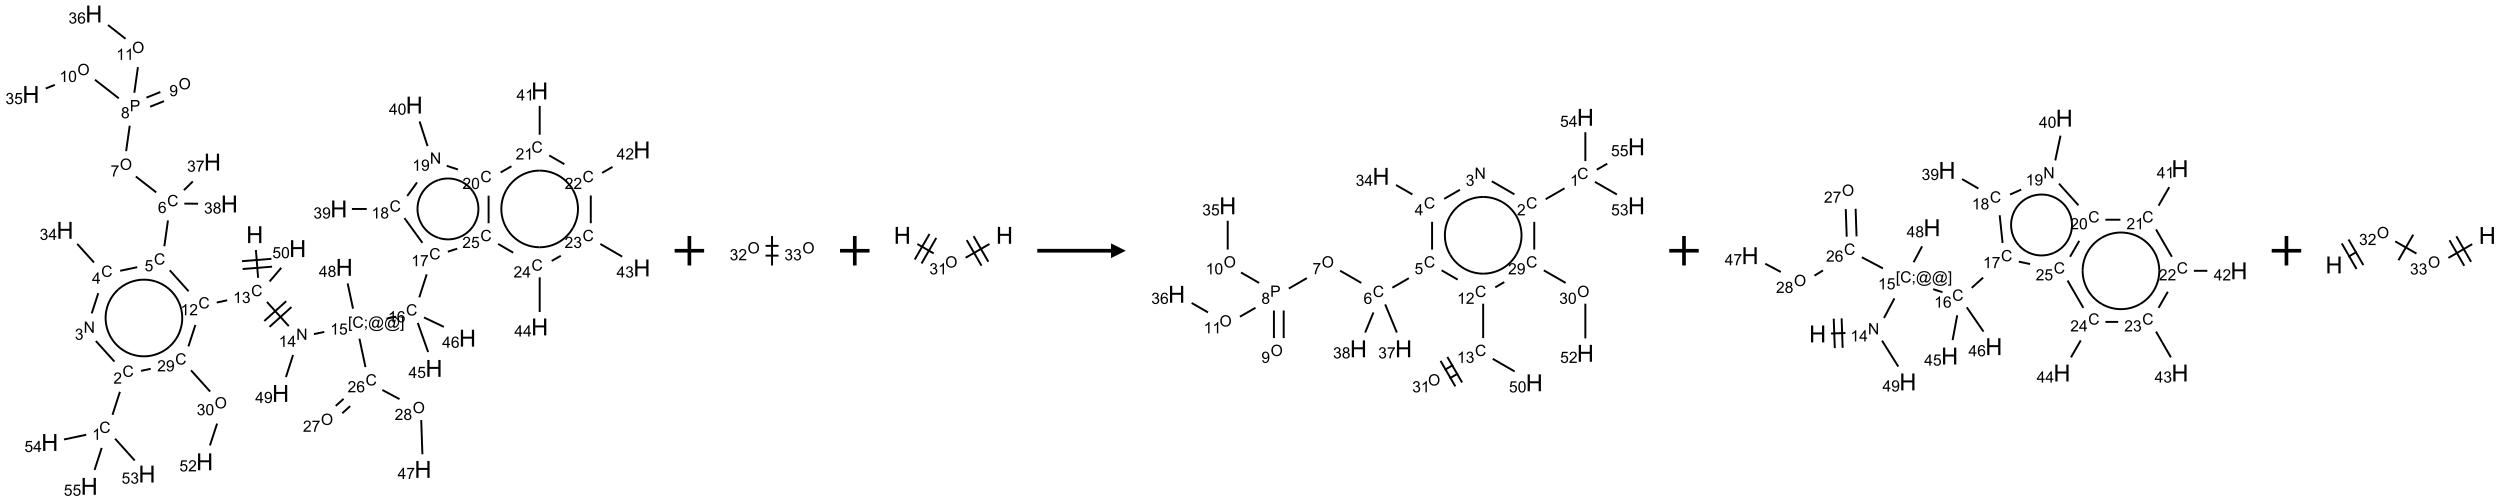 <?xml version="1.0" encoding="UTF-8"?>
<svg xmlns="http://www.w3.org/2000/svg" xmlns:xlink="http://www.w3.org/1999/xlink" width="1695" height="340" viewBox="0 0 1695 340">
<defs>
<g>
<g id="glyph-0-0">
<path d="M 2 0 L 2 -10 L 10 -10 L 10 0 Z M 2.25 -0.25 L 9.75 -0.25 L 9.75 -9.75 L 2.25 -9.75 Z M 2.25 -0.25 "/>
</g>
<g id="glyph-0-1">
<path d="M 1.281 0 L 1.281 -11.453 L 2.797 -11.453 L 2.797 -6.75 L 8.75 -6.75 L 8.75 -11.453 L 10.266 -11.453 L 10.266 0 L 8.75 0 L 8.75 -5.398 L 2.797 -5.398 L 2.797 0 Z M 1.281 0 "/>
</g>
<g id="glyph-1-0">
<path d="M 1.332 0 L 1.332 -6.668 L 6.668 -6.668 L 6.668 0 Z M 1.5 -0.168 L 6.5 -0.168 L 6.5 -6.5 L 1.5 -6.5 Z M 1.5 -0.168 "/>
</g>
<g id="glyph-1-1">
<path d="M 6.27 -2.676 L 7.281 -2.422 C 7.07 -1.594 6.688 -0.961 6.137 -0.523 C 5.586 -0.086 4.914 0.129 4.121 0.129 C 3.297 0.129 2.629 -0.039 2.113 -0.371 C 1.598 -0.707 1.203 -1.191 0.934 -1.828 C 0.664 -2.465 0.531 -3.145 0.531 -3.875 C 0.531 -4.672 0.684 -5.363 0.988 -5.957 C 1.293 -6.547 1.723 -6.996 2.285 -7.305 C 2.844 -7.613 3.461 -7.766 4.137 -7.766 C 4.898 -7.766 5.543 -7.57 6.062 -7.184 C 6.582 -6.793 6.945 -6.246 7.152 -5.543 L 6.156 -5.309 C 5.98 -5.863 5.723 -6.266 5.387 -6.52 C 5.051 -6.773 4.625 -6.902 4.113 -6.902 C 3.527 -6.902 3.039 -6.762 2.645 -6.48 C 2.25 -6.199 1.973 -5.82 1.812 -5.348 C 1.652 -4.871 1.574 -4.383 1.574 -3.879 C 1.574 -3.23 1.668 -2.664 1.855 -2.18 C 2.047 -1.695 2.34 -1.332 2.738 -1.094 C 3.137 -0.855 3.57 -0.734 4.035 -0.734 C 4.602 -0.734 5.082 -0.898 5.473 -1.223 C 5.867 -1.551 6.133 -2.035 6.27 -2.676 Z M 6.27 -2.676 "/>
</g>
<g id="glyph-1-2">
<path d="M 3.973 0 L 3.035 0 L 3.035 -5.973 C 2.809 -5.758 2.516 -5.543 2.148 -5.328 C 1.781 -5.113 1.453 -4.953 1.16 -4.844 L 1.16 -5.75 C 1.684 -5.996 2.145 -6.297 2.535 -6.645 C 2.93 -6.996 3.207 -7.336 3.371 -7.668 L 3.973 -7.668 Z M 3.973 0 "/>
</g>
<g id="glyph-1-3">
<path d="M 0.449 -2.016 L 1.387 -2.141 C 1.492 -1.609 1.676 -1.227 1.934 -0.992 C 2.191 -0.758 2.508 -0.641 2.879 -0.641 C 3.32 -0.641 3.695 -0.793 3.996 -1.098 C 4.301 -1.402 4.453 -1.781 4.453 -2.234 C 4.453 -2.664 4.312 -3.02 4.031 -3.301 C 3.75 -3.578 3.391 -3.719 2.957 -3.719 C 2.781 -3.719 2.562 -3.684 2.297 -3.613 L 2.402 -4.438 C 2.465 -4.43 2.516 -4.426 2.551 -4.426 C 2.949 -4.426 3.312 -4.531 3.629 -4.738 C 3.949 -4.949 4.109 -5.27 4.109 -5.703 C 4.109 -6.047 3.992 -6.332 3.762 -6.559 C 3.527 -6.785 3.227 -6.895 2.859 -6.895 C 2.496 -6.895 2.191 -6.781 1.949 -6.551 C 1.707 -6.324 1.547 -5.98 1.48 -5.52 L 0.543 -5.688 C 0.656 -6.316 0.918 -6.805 1.324 -7.148 C 1.73 -7.492 2.234 -7.668 2.84 -7.668 C 3.254 -7.668 3.641 -7.578 3.988 -7.398 C 4.34 -7.219 4.609 -6.977 4.793 -6.668 C 4.98 -6.359 5.074 -6.031 5.074 -5.684 C 5.074 -5.352 4.984 -5.051 4.809 -4.781 C 4.629 -4.512 4.367 -4.297 4.02 -4.137 C 4.473 -4.031 4.824 -3.816 5.074 -3.488 C 5.324 -3.16 5.449 -2.75 5.449 -2.254 C 5.449 -1.59 5.203 -1.023 4.719 -0.559 C 4.234 -0.098 3.617 0.137 2.875 0.137 C 2.203 0.137 1.648 -0.062 1.207 -0.465 C 0.762 -0.863 0.512 -1.379 0.449 -2.016 Z M 0.449 -2.016 "/>
</g>
<g id="glyph-1-4">
<path d="M 5.371 -0.902 L 5.371 0 L 0.324 0 C 0.316 -0.227 0.352 -0.441 0.434 -0.652 C 0.562 -0.996 0.766 -1.332 1.051 -1.668 C 1.332 -2 1.742 -2.387 2.277 -2.824 C 3.105 -3.504 3.668 -4.043 3.957 -4.441 C 4.25 -4.84 4.395 -5.215 4.395 -5.566 C 4.395 -5.938 4.262 -6.254 3.996 -6.508 C 3.73 -6.762 3.387 -6.891 2.957 -6.891 C 2.508 -6.891 2.145 -6.754 1.875 -6.484 C 1.605 -6.215 1.469 -5.84 1.465 -5.359 L 0.5 -5.457 C 0.566 -6.176 0.812 -6.727 1.246 -7.102 C 1.676 -7.477 2.254 -7.668 2.98 -7.668 C 3.711 -7.668 4.293 -7.465 4.719 -7.059 C 5.145 -6.652 5.359 -6.148 5.359 -5.547 C 5.359 -5.242 5.297 -4.941 5.172 -4.645 C 5.047 -4.352 4.84 -4.039 4.551 -3.715 C 4.262 -3.387 3.777 -2.938 3.105 -2.371 C 2.543 -1.898 2.18 -1.578 2.02 -1.41 C 1.859 -1.242 1.73 -1.07 1.625 -0.902 Z M 5.371 -0.902 "/>
</g>
<g id="glyph-1-5">
<path d="M 0.441 -2 L 1.426 -2.082 C 1.5 -1.605 1.668 -1.242 1.934 -1.004 C 2.199 -0.762 2.52 -0.641 2.895 -0.641 C 3.348 -0.641 3.73 -0.812 4.043 -1.152 C 4.355 -1.492 4.512 -1.941 4.512 -2.504 C 4.512 -3.039 4.359 -3.461 4.059 -3.77 C 3.758 -4.078 3.367 -4.234 2.879 -4.234 C 2.578 -4.234 2.305 -4.164 2.062 -4.027 C 1.82 -3.891 1.629 -3.715 1.488 -3.496 L 0.609 -3.609 L 1.348 -7.531 L 5.145 -7.531 L 5.145 -6.637 L 2.098 -6.637 L 1.688 -4.582 C 2.145 -4.902 2.625 -5.062 3.129 -5.062 C 3.797 -5.062 4.359 -4.832 4.816 -4.371 C 5.277 -3.91 5.504 -3.312 5.504 -2.59 C 5.504 -1.898 5.305 -1.301 4.902 -0.797 C 4.41 -0.18 3.742 0.129 2.895 0.129 C 2.199 0.129 1.633 -0.062 1.195 -0.453 C 0.758 -0.844 0.504 -1.359 0.441 -2 Z M 0.441 -2 "/>
</g>
<g id="glyph-1-6">
<path d="M 5.309 -5.766 L 4.375 -5.691 C 4.293 -6.059 4.172 -6.328 4.02 -6.496 C 3.766 -6.762 3.453 -6.895 3.082 -6.895 C 2.785 -6.895 2.523 -6.812 2.297 -6.645 C 2 -6.43 1.77 -6.117 1.598 -5.703 C 1.43 -5.289 1.34 -4.703 1.332 -3.938 C 1.559 -4.281 1.836 -4.535 2.16 -4.703 C 2.488 -4.871 2.828 -4.953 3.188 -4.953 C 3.812 -4.953 4.344 -4.723 4.785 -4.262 C 5.223 -3.801 5.441 -3.207 5.441 -2.48 C 5.441 -2 5.34 -1.555 5.133 -1.145 C 4.926 -0.73 4.641 -0.418 4.281 -0.199 C 3.922 0.02 3.512 0.129 3.051 0.129 C 2.27 0.129 1.633 -0.156 1.141 -0.73 C 0.648 -1.305 0.402 -2.254 0.402 -3.574 C 0.402 -5.051 0.672 -6.121 1.219 -6.793 C 1.695 -7.375 2.336 -7.668 3.141 -7.668 C 3.742 -7.668 4.234 -7.5 4.617 -7.16 C 5 -6.824 5.23 -6.359 5.309 -5.766 Z M 1.48 -2.473 C 1.48 -2.152 1.547 -1.844 1.684 -1.547 C 1.82 -1.25 2.016 -1.027 2.262 -0.871 C 2.508 -0.719 2.766 -0.641 3.035 -0.641 C 3.434 -0.641 3.773 -0.801 4.059 -1.121 C 4.344 -1.441 4.484 -1.875 4.484 -2.422 C 4.484 -2.949 4.344 -3.367 4.062 -3.668 C 3.781 -3.973 3.426 -4.125 3 -4.125 C 2.578 -4.125 2.219 -3.973 1.922 -3.668 C 1.625 -3.363 1.48 -2.969 1.48 -2.473 Z M 1.48 -2.473 "/>
</g>
<g id="glyph-1-7">
<path d="M 0.516 -3.719 C 0.516 -4.984 0.855 -5.977 1.535 -6.695 C 2.215 -7.414 3.094 -7.77 4.172 -7.77 C 4.875 -7.77 5.512 -7.602 6.078 -7.266 C 6.645 -6.93 7.074 -6.461 7.371 -5.855 C 7.668 -5.254 7.816 -4.57 7.816 -3.809 C 7.816 -3.035 7.66 -2.34 7.348 -1.73 C 7.035 -1.117 6.594 -0.656 6.02 -0.34 C 5.449 -0.027 4.828 0.129 4.168 0.129 C 3.449 0.129 2.805 -0.043 2.238 -0.391 C 1.672 -0.738 1.246 -1.211 0.953 -1.812 C 0.66 -2.414 0.516 -3.047 0.516 -3.719 Z M 1.559 -3.703 C 1.559 -2.781 1.805 -2.059 2.301 -1.527 C 2.793 -1 3.414 -0.734 4.16 -0.734 C 4.922 -0.734 5.547 -1 6.039 -1.535 C 6.531 -2.07 6.777 -2.828 6.777 -3.812 C 6.777 -4.434 6.672 -4.977 6.461 -5.441 C 6.25 -5.902 5.945 -6.262 5.539 -6.52 C 5.133 -6.773 4.68 -6.902 4.176 -6.902 C 3.461 -6.902 2.848 -6.656 2.332 -6.164 C 1.816 -5.672 1.559 -4.852 1.559 -3.703 Z M 1.559 -3.703 "/>
</g>
<g id="glyph-1-8">
<path d="M 0.504 -6.637 L 0.504 -7.535 L 5.449 -7.535 L 5.449 -6.809 C 4.961 -6.289 4.48 -5.602 4.004 -4.746 C 3.527 -3.887 3.156 -3.004 2.895 -2.098 C 2.707 -1.461 2.59 -0.762 2.535 0 L 1.574 0 C 1.582 -0.602 1.703 -1.328 1.926 -2.176 C 2.152 -3.027 2.477 -3.848 2.898 -4.637 C 3.32 -5.426 3.77 -6.094 4.246 -6.637 Z M 0.504 -6.637 "/>
</g>
<g id="glyph-1-9">
<path d="M 0.824 0 L 0.824 -7.637 L 3.703 -7.637 C 4.211 -7.637 4.598 -7.609 4.863 -7.562 C 5.238 -7.5 5.555 -7.383 5.809 -7.207 C 6.062 -7.031 6.266 -6.785 6.418 -6.469 C 6.574 -6.152 6.652 -5.805 6.652 -5.426 C 6.652 -4.777 6.445 -4.227 6.031 -3.777 C 5.617 -3.328 4.871 -3.105 3.793 -3.105 L 1.832 -3.105 L 1.832 0 Z M 1.832 -4.004 L 3.809 -4.004 C 4.461 -4.004 4.922 -4.125 5.199 -4.371 C 5.473 -4.613 5.609 -4.953 5.609 -5.395 C 5.609 -5.715 5.527 -5.988 5.367 -6.215 C 5.207 -6.441 4.992 -6.594 4.73 -6.668 C 4.559 -6.711 4.246 -6.734 3.785 -6.734 L 1.832 -6.734 Z M 1.832 -4.004 "/>
</g>
<g id="glyph-1-10">
<path d="M 1.887 -4.141 C 1.496 -4.281 1.207 -4.484 1.02 -4.75 C 0.832 -5.016 0.738 -5.328 0.738 -5.699 C 0.738 -6.254 0.938 -6.719 1.34 -7.098 C 1.738 -7.477 2.27 -7.668 2.934 -7.668 C 3.598 -7.668 4.137 -7.473 4.543 -7.086 C 4.949 -6.699 5.152 -6.227 5.152 -5.672 C 5.152 -5.316 5.059 -5.008 4.871 -4.746 C 4.688 -4.484 4.406 -4.281 4.027 -4.141 C 4.496 -3.988 4.852 -3.742 5.098 -3.402 C 5.34 -3.062 5.465 -2.656 5.465 -2.184 C 5.465 -1.531 5.234 -0.98 4.77 -0.535 C 4.309 -0.09 3.703 0.129 2.949 0.129 C 2.195 0.129 1.586 -0.094 1.125 -0.539 C 0.664 -0.984 0.434 -1.543 0.434 -2.207 C 0.434 -2.703 0.559 -3.121 0.809 -3.457 C 1.062 -3.793 1.422 -4.02 1.887 -4.141 Z M 1.699 -5.73 C 1.699 -5.367 1.812 -5.074 2.047 -4.844 C 2.281 -4.613 2.582 -4.5 2.953 -4.5 C 3.312 -4.5 3.609 -4.613 3.84 -4.84 C 4.07 -5.066 4.188 -5.348 4.188 -5.676 C 4.188 -6.02 4.07 -6.309 3.832 -6.543 C 3.594 -6.777 3.297 -6.895 2.941 -6.895 C 2.586 -6.895 2.289 -6.781 2.051 -6.551 C 1.816 -6.324 1.699 -6.047 1.699 -5.73 Z M 1.395 -2.203 C 1.395 -1.938 1.461 -1.676 1.586 -1.426 C 1.711 -1.176 1.902 -0.984 2.152 -0.848 C 2.402 -0.711 2.672 -0.641 2.957 -0.641 C 3.406 -0.641 3.777 -0.785 4.066 -1.074 C 4.359 -1.363 4.504 -1.727 4.504 -2.172 C 4.504 -2.625 4.355 -2.996 4.055 -3.293 C 3.754 -3.586 3.379 -3.734 2.926 -3.734 C 2.484 -3.734 2.121 -3.59 1.832 -3.297 C 1.543 -3.004 1.395 -2.641 1.395 -2.203 Z M 1.395 -2.203 "/>
</g>
<g id="glyph-1-11">
<path d="M 0.582 -1.766 L 1.484 -1.848 C 1.562 -1.426 1.707 -1.117 1.922 -0.926 C 2.137 -0.734 2.414 -0.641 2.75 -0.641 C 3.039 -0.641 3.289 -0.707 3.508 -0.84 C 3.727 -0.973 3.902 -1.148 4.043 -1.367 C 4.18 -1.586 4.297 -1.887 4.391 -2.262 C 4.484 -2.637 4.531 -3.016 4.531 -3.406 C 4.531 -3.449 4.531 -3.512 4.527 -3.594 C 4.34 -3.297 4.082 -3.055 3.758 -2.867 C 3.434 -2.68 3.082 -2.59 2.703 -2.59 C 2.07 -2.59 1.535 -2.816 1.098 -3.277 C 0.66 -3.734 0.441 -4.34 0.441 -5.09 C 0.441 -5.863 0.672 -6.484 1.129 -6.957 C 1.586 -7.43 2.156 -7.668 2.844 -7.668 C 3.34 -7.668 3.793 -7.531 4.207 -7.266 C 4.617 -7 4.93 -6.617 5.145 -6.121 C 5.355 -5.629 5.465 -4.91 5.465 -3.973 C 5.465 -2.996 5.359 -2.223 5.145 -1.645 C 4.934 -1.066 4.617 -0.625 4.199 -0.324 C 3.781 -0.02 3.293 0.129 2.73 0.129 C 2.133 0.129 1.645 -0.035 1.266 -0.367 C 0.887 -0.699 0.66 -1.164 0.582 -1.766 Z M 4.422 -5.137 C 4.422 -5.676 4.277 -6.102 3.992 -6.418 C 3.707 -6.734 3.359 -6.891 2.957 -6.891 C 2.543 -6.891 2.18 -6.719 1.871 -6.379 C 1.562 -6.039 1.406 -5.598 1.406 -5.059 C 1.406 -4.57 1.555 -4.176 1.848 -3.871 C 2.141 -3.566 2.5 -3.418 2.934 -3.418 C 3.367 -3.418 3.723 -3.57 4.004 -3.871 C 4.281 -4.176 4.422 -4.598 4.422 -5.137 Z M 4.422 -5.137 "/>
</g>
<g id="glyph-1-12">
<path d="M 0.441 -3.766 C 0.441 -4.668 0.535 -5.395 0.723 -5.945 C 0.906 -6.496 1.184 -6.922 1.551 -7.219 C 1.918 -7.516 2.375 -7.668 2.934 -7.668 C 3.344 -7.668 3.703 -7.586 4.012 -7.418 C 4.32 -7.254 4.574 -7.016 4.777 -6.707 C 4.977 -6.395 5.137 -6.016 5.25 -5.57 C 5.363 -5.125 5.422 -4.523 5.422 -3.766 C 5.422 -2.871 5.328 -2.148 5.145 -1.598 C 4.961 -1.047 4.688 -0.621 4.32 -0.32 C 3.953 -0.02 3.492 0.129 2.934 0.129 C 2.195 0.129 1.617 -0.133 1.199 -0.66 C 0.695 -1.297 0.441 -2.332 0.441 -3.766 Z M 1.406 -3.766 C 1.406 -2.512 1.555 -1.68 1.848 -1.262 C 2.141 -0.848 2.5 -0.641 2.934 -0.641 C 3.363 -0.641 3.727 -0.848 4.02 -1.266 C 4.312 -1.684 4.457 -2.516 4.457 -3.766 C 4.457 -5.023 4.312 -5.859 4.02 -6.27 C 3.727 -6.684 3.359 -6.891 2.922 -6.891 C 2.492 -6.891 2.148 -6.707 1.891 -6.344 C 1.566 -5.879 1.406 -5.02 1.406 -3.766 Z M 1.406 -3.766 "/>
</g>
<g id="glyph-1-13">
<path d="M 3.449 0 L 3.449 -1.828 L 0.137 -1.828 L 0.137 -2.688 L 3.621 -7.637 L 4.387 -7.637 L 4.387 -2.688 L 5.418 -2.688 L 5.418 -1.828 L 4.387 -1.828 L 4.387 0 Z M 3.449 -2.688 L 3.449 -6.129 L 1.059 -2.688 Z M 3.449 -2.688 "/>
</g>
<g id="glyph-1-14">
<path d="M 0.812 0 L 0.812 -7.637 L 1.848 -7.637 L 5.859 -1.641 L 5.859 -7.637 L 6.828 -7.637 L 6.828 0 L 5.793 0 L 1.781 -6 L 1.781 0 Z M 0.812 0 "/>
</g>
<g id="glyph-1-15">
<path d="M 0.723 2.121 L 0.723 -7.637 L 2.793 -7.637 L 2.793 -6.859 L 1.66 -6.859 L 1.66 1.344 L 2.793 1.344 L 2.793 2.121 Z M 0.723 2.121 "/>
</g>
<g id="glyph-1-16">
<path d="M 0.949 -4.465 L 0.949 -5.531 L 2.016 -5.531 L 2.016 -4.465 Z M 0.949 0 L 0.949 -1.066 L 2.016 -1.066 L 2.016 0 C 2.016 0.391 1.945 0.711 1.809 0.949 C 1.668 1.191 1.449 1.379 1.145 1.512 L 0.887 1.109 C 1.082 1.023 1.23 0.895 1.324 0.727 C 1.418 0.559 1.469 0.316 1.48 0 Z M 0.949 0 "/>
</g>
<g id="glyph-1-17">
<path d="M 6.047 -0.848 C 5.82 -0.59 5.57 -0.379 5.289 -0.223 C 5.008 -0.062 4.73 0.016 4.449 0.016 C 4.141 0.016 3.84 -0.074 3.547 -0.254 C 3.254 -0.434 3.02 -0.715 2.836 -1.09 C 2.652 -1.465 2.562 -1.875 2.562 -2.324 C 2.562 -2.875 2.703 -3.43 2.988 -3.98 C 3.27 -4.535 3.621 -4.953 4.043 -5.23 C 4.461 -5.508 4.871 -5.645 5.266 -5.645 C 5.566 -5.645 5.855 -5.566 6.129 -5.41 C 6.402 -5.25 6.641 -5.012 6.84 -4.688 L 7.016 -5.496 L 7.949 -5.496 L 7.199 -2 C 7.094 -1.516 7.043 -1.246 7.043 -1.191 C 7.043 -1.098 7.078 -1.02 7.148 -0.949 C 7.219 -0.883 7.305 -0.848 7.406 -0.848 C 7.59 -0.848 7.832 -0.953 8.129 -1.168 C 8.527 -1.445 8.84 -1.816 9.07 -2.285 C 9.301 -2.75 9.418 -3.234 9.418 -3.73 C 9.418 -4.309 9.27 -4.852 8.973 -5.355 C 8.676 -5.859 8.23 -6.262 7.645 -6.562 C 7.055 -6.863 6.406 -7.016 5.691 -7.016 C 4.879 -7.016 4.137 -6.824 3.465 -6.445 C 2.793 -6.066 2.273 -5.52 1.902 -4.809 C 1.535 -4.098 1.348 -3.34 1.348 -2.527 C 1.348 -1.676 1.535 -0.941 1.902 -0.328 C 2.273 0.285 2.809 0.742 3.508 1.035 C 4.207 1.328 4.984 1.473 5.832 1.473 C 6.742 1.473 7.504 1.32 8.121 1.016 C 8.734 0.711 9.195 0.34 9.5 -0.098 L 10.441 -0.098 C 10.266 0.266 9.961 0.637 9.531 1.016 C 9.102 1.395 8.59 1.695 7.996 1.914 C 7.402 2.133 6.688 2.246 5.848 2.246 C 5.078 2.246 4.367 2.145 3.715 1.949 C 3.066 1.75 2.512 1.453 2.051 1.055 C 1.594 0.656 1.25 0.199 1.016 -0.316 C 0.723 -0.973 0.578 -1.684 0.578 -2.441 C 0.578 -3.289 0.75 -4.098 1.098 -4.863 C 1.523 -5.805 2.125 -6.527 2.902 -7.027 C 3.684 -7.527 4.629 -7.777 5.738 -7.777 C 6.602 -7.777 7.375 -7.602 8.059 -7.246 C 8.746 -6.895 9.285 -6.371 9.684 -5.672 C 10.02 -5.07 10.188 -4.418 10.188 -3.715 C 10.188 -2.707 9.832 -1.812 9.125 -1.031 C 8.492 -0.328 7.801 0.02 7.051 0.02 C 6.812 0.02 6.617 -0.016 6.473 -0.09 C 6.324 -0.16 6.215 -0.266 6.145 -0.402 C 6.102 -0.488 6.066 -0.637 6.047 -0.848 Z M 3.527 -2.262 C 3.527 -1.785 3.641 -1.414 3.863 -1.152 C 4.09 -0.887 4.348 -0.754 4.641 -0.754 C 4.836 -0.754 5.039 -0.812 5.254 -0.93 C 5.469 -1.047 5.676 -1.219 5.871 -1.449 C 6.066 -1.676 6.23 -1.969 6.355 -2.32 C 6.48 -2.672 6.543 -3.027 6.543 -3.379 C 6.543 -3.852 6.426 -4.219 6.191 -4.48 C 5.957 -4.738 5.672 -4.871 5.332 -4.871 C 5.109 -4.871 4.902 -4.812 4.707 -4.699 C 4.512 -4.586 4.32 -4.406 4.137 -4.156 C 3.953 -3.906 3.805 -3.602 3.691 -3.246 C 3.582 -2.887 3.527 -2.559 3.527 -2.262 Z M 3.527 -2.262 "/>
</g>
<g id="glyph-1-18">
<path d="M 2.27 2.121 L 0.203 2.121 L 0.203 1.344 L 1.332 1.344 L 1.332 -6.859 L 0.203 -6.859 L 0.203 -7.637 L 2.27 -7.637 Z M 2.27 2.121 "/>
</g>
</g>
</defs>
<path fill="none" stroke-width="0.033" stroke-linecap="butt" stroke-linejoin="miter" stroke="rgb(0%, 0%, 0%)" stroke-opacity="1" stroke-miterlimit="10" d="M 3.814 4.001 L 3.851 4.472 " transform="matrix(40, 0, 0, 40, 20.949, 9.479)"/>
<path fill="none" stroke-width="0.033" stroke-linecap="butt" stroke-linejoin="miter" stroke="rgb(0%, 0%, 0%)" stroke-opacity="1" stroke-miterlimit="10" d="M 3.589 4.323 L 4.087 4.283 " transform="matrix(40, 0, 0, 40, 20.949, 9.479)"/>
<path fill="none" stroke-width="0.033" stroke-linecap="butt" stroke-linejoin="miter" stroke="rgb(0%, 0%, 0%)" stroke-opacity="1" stroke-miterlimit="10" d="M 3.578 4.19 L 4.077 4.15 " transform="matrix(40, 0, 0, 40, 20.949, 9.479)"/>
<path fill="none" stroke-width="0.033" stroke-linecap="butt" stroke-linejoin="miter" stroke="rgb(0%, 0%, 0%)" stroke-opacity="1" stroke-miterlimit="10" d="M 3.327 4.853 L 3.15 4.891 " transform="matrix(40, 0, 0, 40, 20.949, 9.479)"/>
<path fill="none" stroke-width="0.033" stroke-linecap="butt" stroke-linejoin="miter" stroke="rgb(0%, 0%, 0%)" stroke-opacity="1" stroke-miterlimit="10" d="M 2.673 4.7 L 2.354 4.345 " transform="matrix(40, 0, 0, 40, 20.949, 9.479)"/>
<path fill="none" stroke-width="0.033" stroke-linecap="butt" stroke-linejoin="miter" stroke="rgb(0%, 0%, 0%)" stroke-opacity="1" stroke-miterlimit="10" d="M 2.262 3.937 L 2.323 3.5 " transform="matrix(40, 0, 0, 40, 20.949, 9.479)"/>
<path fill="none" stroke-width="0.033" stroke-linecap="butt" stroke-linejoin="miter" stroke="rgb(0%, 0%, 0%)" stroke-opacity="1" stroke-miterlimit="10" d="M 2.124 3.024 L 1.779 2.755 " transform="matrix(40, 0, 0, 40, 20.949, 9.479)"/>
<path fill="none" stroke-width="0.033" stroke-linecap="butt" stroke-linejoin="miter" stroke="rgb(0%, 0%, 0%)" stroke-opacity="1" stroke-miterlimit="10" d="M 1.614 2.325 L 1.675 1.894 " transform="matrix(40, 0, 0, 40, 20.949, 9.479)"/>
<path fill="none" stroke-width="0.033" stroke-linecap="butt" stroke-linejoin="miter" stroke="rgb(0%, 0%, 0%)" stroke-opacity="1" stroke-miterlimit="10" d="M 2.021 1.572 L 2.257 1.477 " transform="matrix(40, 0, 0, 40, 20.949, 9.479)"/>
<path fill="none" stroke-width="0.033" stroke-linecap="butt" stroke-linejoin="miter" stroke="rgb(0%, 0%, 0%)" stroke-opacity="1" stroke-miterlimit="10" d="M 1.958 1.418 L 2.194 1.323 " transform="matrix(40, 0, 0, 40, 20.949, 9.479)"/>
<path fill="none" stroke-width="0.033" stroke-linecap="butt" stroke-linejoin="miter" stroke="rgb(0%, 0%, 0%)" stroke-opacity="1" stroke-miterlimit="10" d="M 1.49 1.43 L 1.086 1.115 " transform="matrix(40, 0, 0, 40, 20.949, 9.479)"/>
<path fill="none" stroke-width="0.033" stroke-linecap="butt" stroke-linejoin="miter" stroke="rgb(0%, 0%, 0%)" stroke-opacity="1" stroke-miterlimit="10" d="M 0.406 1.201 L 0.252 1.263 " transform="matrix(40, 0, 0, 40, 20.949, 9.479)"/>
<path fill="none" stroke-width="0.033" stroke-linecap="butt" stroke-linejoin="miter" stroke="rgb(0%, 0%, 0%)" stroke-opacity="1" stroke-miterlimit="10" d="M 1.753 1.335 L 1.814 0.901 " transform="matrix(40, 0, 0, 40, 20.949, 9.479)"/>
<path fill="none" stroke-width="0.033" stroke-linecap="butt" stroke-linejoin="miter" stroke="rgb(0%, 0%, 0%)" stroke-opacity="1" stroke-miterlimit="10" d="M 1.604 0.42 L 1.306 0.187 " transform="matrix(40, 0, 0, 40, 20.949, 9.479)"/>
<path fill="none" stroke-width="0.033" stroke-linecap="butt" stroke-linejoin="miter" stroke="rgb(0%, 0%, 0%)" stroke-opacity="1" stroke-miterlimit="10" d="M 2.594 2.986 L 2.744 2.839 " transform="matrix(40, 0, 0, 40, 20.949, 9.479)"/>
<path fill="none" stroke-width="0.033" stroke-linecap="butt" stroke-linejoin="miter" stroke="rgb(0%, 0%, 0%)" stroke-opacity="1" stroke-miterlimit="10" d="M 2.601 3.214 L 2.834 3.216 " transform="matrix(40, 0, 0, 40, 20.949, 9.479)"/>
<path fill="none" stroke-width="0.033" stroke-linecap="butt" stroke-linejoin="miter" stroke="rgb(0%, 0%, 0%)" stroke-opacity="1" stroke-miterlimit="10" d="M 1.802 4.292 L 1.513 4.353 " transform="matrix(40, 0, 0, 40, 20.949, 9.479)"/>
<path fill="none" stroke-width="0.033" stroke-linecap="butt" stroke-linejoin="miter" stroke="rgb(0%, 0%, 0%)" stroke-opacity="1" stroke-miterlimit="10" d="M 1.069 4.212 L 0.785 3.897 " transform="matrix(40, 0, 0, 40, 20.949, 9.479)"/>
<path fill="none" stroke-width="0.033" stroke-linecap="butt" stroke-linejoin="miter" stroke="rgb(0%, 0%, 0%)" stroke-opacity="1" stroke-miterlimit="10" d="M 1.142 4.732 L 1.031 5.075 " transform="matrix(40, 0, 0, 40, 20.949, 9.479)"/>
<path fill="none" stroke-width="0.033" stroke-linecap="butt" stroke-linejoin="miter" stroke="rgb(0%, 0%, 0%)" stroke-opacity="1" stroke-miterlimit="10" d="M 1.101 5.543 L 1.416 5.892 " transform="matrix(40, 0, 0, 40, 20.949, 9.479)"/>
<path fill="none" stroke-width="0.033" stroke-linecap="butt" stroke-linejoin="miter" stroke="rgb(0%, 0%, 0%)" stroke-opacity="1" stroke-miterlimit="10" d="M 1.509 6.404 L 1.383 6.794 " transform="matrix(40, 0, 0, 40, 20.949, 9.479)"/>
<path fill="none" stroke-width="0.033" stroke-linecap="butt" stroke-linejoin="miter" stroke="rgb(0%, 0%, 0%)" stroke-opacity="1" stroke-miterlimit="10" d="M 1.427 7.199 L 1.76 7.569 " transform="matrix(40, 0, 0, 40, 20.949, 9.479)"/>
<path fill="none" stroke-width="0.033" stroke-linecap="butt" stroke-linejoin="miter" stroke="rgb(0%, 0%, 0%)" stroke-opacity="1" stroke-miterlimit="10" d="M 0.938 7.132 L 0.561 7.212 " transform="matrix(40, 0, 0, 40, 20.949, 9.479)"/>
<path fill="none" stroke-width="0.033" stroke-linecap="butt" stroke-linejoin="miter" stroke="rgb(0%, 0%, 0%)" stroke-opacity="1" stroke-miterlimit="10" d="M 1.2 7.355 L 1.079 7.729 " transform="matrix(40, 0, 0, 40, 20.949, 9.479)"/>
<path fill="none" stroke-width="0.033" stroke-linecap="butt" stroke-linejoin="miter" stroke="rgb(0%, 0%, 0%)" stroke-opacity="1" stroke-miterlimit="10" d="M 1.867 6.049 L 2.031 6.014 " transform="matrix(40, 0, 0, 40, 20.949, 9.479)"/>
<path fill="none" stroke-width="0.033" stroke-linecap="butt" stroke-linejoin="miter" stroke="rgb(0%, 0%, 0%)" stroke-opacity="1" stroke-miterlimit="10" d="M 2.67 5.635 L 2.788 5.271 " transform="matrix(40, 0, 0, 40, 20.949, 9.479)"/>
<path fill="none" stroke-width="0.033" stroke-linecap="butt" stroke-linejoin="miter" stroke="rgb(0%, 0%, 0%)" stroke-opacity="1" stroke-miterlimit="10" d="M 2.714 6.04 L 3.038 6.4 " transform="matrix(40, 0, 0, 40, 20.949, 9.479)"/>
<path fill="none" stroke-width="0.033" stroke-linecap="butt" stroke-linejoin="miter" stroke="rgb(0%, 0%, 0%)" stroke-opacity="1" stroke-miterlimit="10" d="M 3.156 6.943 L 3.035 7.313 " transform="matrix(40, 0, 0, 40, 20.949, 9.479)"/>
<path fill="none" stroke-width="0.033" stroke-linecap="butt" stroke-linejoin="miter" stroke="rgb(0%, 0%, 0%)" stroke-opacity="1" stroke-miterlimit="10" d="M 4.001 4.881 L 4.371 5.291 " transform="matrix(40, 0, 0, 40, 20.949, 9.479)"/>
<path fill="none" stroke-width="0.033" stroke-linecap="butt" stroke-linejoin="miter" stroke="rgb(0%, 0%, 0%)" stroke-opacity="1" stroke-miterlimit="10" d="M 4.045 5.303 L 4.416 4.968 " transform="matrix(40, 0, 0, 40, 20.949, 9.479)"/>
<path fill="none" stroke-width="0.033" stroke-linecap="butt" stroke-linejoin="miter" stroke="rgb(0%, 0%, 0%)" stroke-opacity="1" stroke-miterlimit="10" d="M 3.956 5.204 L 4.327 4.869 " transform="matrix(40, 0, 0, 40, 20.949, 9.479)"/>
<path fill="none" stroke-width="0.033" stroke-linecap="butt" stroke-linejoin="miter" stroke="rgb(0%, 0%, 0%)" stroke-opacity="1" stroke-miterlimit="10" d="M 4.797 5.426 L 4.973 5.389 " transform="matrix(40, 0, 0, 40, 20.949, 9.479)"/>
<path fill="none" stroke-width="0.033" stroke-linecap="butt" stroke-linejoin="miter" stroke="rgb(0%, 0%, 0%)" stroke-opacity="1" stroke-miterlimit="10" d="M 6.028 5.164 L 6.191 5.13 " transform="matrix(40, 0, 0, 40, 20.949, 9.479)"/>
<path fill="none" stroke-width="0.033" stroke-linecap="butt" stroke-linejoin="miter" stroke="rgb(0%, 0%, 0%)" stroke-opacity="1" stroke-miterlimit="10" d="M 6.583 4.803 L 6.709 4.413 " transform="matrix(40, 0, 0, 40, 20.949, 9.479)"/>
<path fill="none" stroke-width="0.033" stroke-linecap="butt" stroke-linejoin="miter" stroke="rgb(0%, 0%, 0%)" stroke-opacity="1" stroke-miterlimit="10" d="M 6.636 3.879 L 6.332 3.46 " transform="matrix(40, 0, 0, 40, 20.949, 9.479)"/>
<path fill="none" stroke-width="0.033" stroke-linecap="butt" stroke-linejoin="miter" stroke="rgb(0%, 0%, 0%)" stroke-opacity="1" stroke-miterlimit="10" d="M 5.693 3.305 L 5.441 3.305 " transform="matrix(40, 0, 0, 40, 20.949, 9.479)"/>
<path fill="none" stroke-width="0.033" stroke-linecap="butt" stroke-linejoin="miter" stroke="rgb(0%, 0%, 0%)" stroke-opacity="1" stroke-miterlimit="10" d="M 6.379 3.085 L 6.545 2.856 " transform="matrix(40, 0, 0, 40, 20.949, 9.479)"/>
<path fill="none" stroke-width="0.033" stroke-linecap="butt" stroke-linejoin="miter" stroke="rgb(0%, 0%, 0%)" stroke-opacity="1" stroke-miterlimit="10" d="M 6.723 2.239 L 6.588 1.822 " transform="matrix(40, 0, 0, 40, 20.949, 9.479)"/>
<path fill="none" stroke-width="0.033" stroke-linecap="butt" stroke-linejoin="miter" stroke="rgb(0%, 0%, 0%)" stroke-opacity="1" stroke-miterlimit="10" d="M 7.049 2.574 L 7.239 2.636 " transform="matrix(40, 0, 0, 40, 20.949, 9.479)"/>
<path fill="none" stroke-width="0.033" stroke-linecap="butt" stroke-linejoin="miter" stroke="rgb(0%, 0%, 0%)" stroke-opacity="1" stroke-miterlimit="10" d="M 7.962 2.686 L 8.145 2.581 " transform="matrix(40, 0, 0, 40, 20.949, 9.479)"/>
<path fill="none" stroke-width="0.033" stroke-linecap="butt" stroke-linejoin="miter" stroke="rgb(0%, 0%, 0%)" stroke-opacity="1" stroke-miterlimit="10" d="M 8.624 2.047 L 8.624 1.558 " transform="matrix(40, 0, 0, 40, 20.949, 9.479)"/>
<path fill="none" stroke-width="0.033" stroke-linecap="butt" stroke-linejoin="miter" stroke="rgb(0%, 0%, 0%)" stroke-opacity="1" stroke-miterlimit="10" d="M 8.786 2.398 L 9.042 2.546 " transform="matrix(40, 0, 0, 40, 20.949, 9.479)"/>
<path fill="none" stroke-width="0.033" stroke-linecap="butt" stroke-linejoin="miter" stroke="rgb(0%, 0%, 0%)" stroke-opacity="1" stroke-miterlimit="10" d="M 9.683 2.693 L 9.858 2.592 " transform="matrix(40, 0, 0, 40, 20.949, 9.479)"/>
<path fill="none" stroke-width="0.033" stroke-linecap="butt" stroke-linejoin="miter" stroke="rgb(0%, 0%, 0%)" stroke-opacity="1" stroke-miterlimit="10" d="M 9.49 3.077 L 9.49 3.547 " transform="matrix(40, 0, 0, 40, 20.949, 9.479)"/>
<path fill="none" stroke-width="0.033" stroke-linecap="butt" stroke-linejoin="miter" stroke="rgb(0%, 0%, 0%)" stroke-opacity="1" stroke-miterlimit="10" d="M 9.652 3.898 L 10.023 4.113 " transform="matrix(40, 0, 0, 40, 20.949, 9.479)"/>
<path fill="none" stroke-width="0.033" stroke-linecap="butt" stroke-linejoin="miter" stroke="rgb(0%, 0%, 0%)" stroke-opacity="1" stroke-miterlimit="10" d="M 8.982 4.098 L 8.828 4.186 " transform="matrix(40, 0, 0, 40, 20.949, 9.479)"/>
<path fill="none" stroke-width="0.033" stroke-linecap="butt" stroke-linejoin="miter" stroke="rgb(0%, 0%, 0%)" stroke-opacity="1" stroke-miterlimit="10" d="M 8.624 4.464 L 8.624 5.051 " transform="matrix(40, 0, 0, 40, 20.949, 9.479)"/>
<path fill="none" stroke-width="0.033" stroke-linecap="butt" stroke-linejoin="miter" stroke="rgb(0%, 0%, 0%)" stroke-opacity="1" stroke-miterlimit="10" d="M 8.175 4.046 L 7.92 3.898 " transform="matrix(40, 0, 0, 40, 20.949, 9.479)"/>
<path fill="none" stroke-width="0.033" stroke-linecap="butt" stroke-linejoin="miter" stroke="rgb(0%, 0%, 0%)" stroke-opacity="1" stroke-miterlimit="10" d="M 7.225 3.978 L 7.067 4.029 " transform="matrix(40, 0, 0, 40, 20.949, 9.479)"/>
<path fill="none" stroke-width="0.033" stroke-linecap="butt" stroke-linejoin="miter" stroke="rgb(0%, 0%, 0%)" stroke-opacity="1" stroke-miterlimit="10" d="M 7.758 3.547 L 7.758 3.08 " transform="matrix(40, 0, 0, 40, 20.949, 9.479)"/>
<path fill="none" stroke-width="0.033" stroke-linecap="butt" stroke-linejoin="miter" stroke="rgb(0%, 0%, 0%)" stroke-opacity="1" stroke-miterlimit="10" d="M 6.558 5.237 L 6.733 5.73 " transform="matrix(40, 0, 0, 40, 20.949, 9.479)"/>
<path fill="none" stroke-width="0.033" stroke-linecap="butt" stroke-linejoin="miter" stroke="rgb(0%, 0%, 0%)" stroke-opacity="1" stroke-miterlimit="10" d="M 6.663 5.144 L 7 5.304 " transform="matrix(40, 0, 0, 40, 20.949, 9.479)"/>
<path fill="none" stroke-width="0.033" stroke-linecap="butt" stroke-linejoin="miter" stroke="rgb(0%, 0%, 0%)" stroke-opacity="1" stroke-miterlimit="10" d="M 5.569 5.504 L 5.671 5.985 " transform="matrix(40, 0, 0, 40, 20.949, 9.479)"/>
<path fill="none" stroke-width="0.033" stroke-linecap="butt" stroke-linejoin="miter" stroke="rgb(0%, 0%, 0%)" stroke-opacity="1" stroke-miterlimit="10" d="M 5.3 6.523 L 5.167 6.643 " transform="matrix(40, 0, 0, 40, 20.949, 9.479)"/>
<path fill="none" stroke-width="0.033" stroke-linecap="butt" stroke-linejoin="miter" stroke="rgb(0%, 0%, 0%)" stroke-opacity="1" stroke-miterlimit="10" d="M 5.411 6.647 L 5.279 6.767 " transform="matrix(40, 0, 0, 40, 20.949, 9.479)"/>
<path fill="none" stroke-width="0.033" stroke-linecap="butt" stroke-linejoin="miter" stroke="rgb(0%, 0%, 0%)" stroke-opacity="1" stroke-miterlimit="10" d="M 5.957 6.373 L 6.248 6.528 " transform="matrix(40, 0, 0, 40, 20.949, 9.479)"/>
<path fill="none" stroke-width="0.033" stroke-linecap="butt" stroke-linejoin="miter" stroke="rgb(0%, 0%, 0%)" stroke-opacity="1" stroke-miterlimit="10" d="M 6.616 6.883 L 6.636 7.463 " transform="matrix(40, 0, 0, 40, 20.949, 9.479)"/>
<path fill="none" stroke-width="0.033" stroke-linecap="butt" stroke-linejoin="miter" stroke="rgb(0%, 0%, 0%)" stroke-opacity="1" stroke-miterlimit="10" d="M 5.46 4.995 L 5.369 4.567 " transform="matrix(40, 0, 0, 40, 20.949, 9.479)"/>
<path fill="none" stroke-width="0.033" stroke-linecap="butt" stroke-linejoin="miter" stroke="rgb(0%, 0%, 0%)" stroke-opacity="1" stroke-miterlimit="10" d="M 4.444 5.78 L 4.323 6.154 " transform="matrix(40, 0, 0, 40, 20.949, 9.479)"/>
<path fill="none" stroke-width="0.033" stroke-linecap="butt" stroke-linejoin="miter" stroke="rgb(0%, 0%, 0%)" stroke-opacity="1" stroke-miterlimit="10" d="M 4.046 4.534 L 4.244 4.302 " transform="matrix(40, 0, 0, 40, 20.949, 9.479)"/>
<path fill="none" stroke-width="0.033" stroke-linecap="butt" stroke-linejoin="miter" stroke="rgb(0%, 0%, 0%)" stroke-opacity="1" stroke-miterlimit="10" d="M 2.117 4.535 C 2.337 4.607 2.503 4.791 2.551 5.018 " transform="matrix(40, 0, 0, 40, 20.949, 9.479)"/>
<path fill="none" stroke-width="0.033" stroke-linecap="butt" stroke-linejoin="miter" stroke="rgb(0%, 0%, 0%)" stroke-opacity="1" stroke-miterlimit="10" d="M 1.481 4.67 C 1.654 4.515 1.896 4.464 2.117 4.535 " transform="matrix(40, 0, 0, 40, 20.949, 9.479)"/>
<path fill="none" stroke-width="0.033" stroke-linecap="butt" stroke-linejoin="miter" stroke="rgb(0%, 0%, 0%)" stroke-opacity="1" stroke-miterlimit="10" d="M 1.281 5.288 C 1.232 5.061 1.309 4.826 1.481 4.67 " transform="matrix(40, 0, 0, 40, 20.949, 9.479)"/>
<path fill="none" stroke-width="0.033" stroke-linecap="butt" stroke-linejoin="miter" stroke="rgb(0%, 0%, 0%)" stroke-opacity="1" stroke-miterlimit="10" d="M 1.715 5.771 C 1.494 5.699 1.329 5.515 1.281 5.288 " transform="matrix(40, 0, 0, 40, 20.949, 9.479)"/>
<path fill="none" stroke-width="0.033" stroke-linecap="butt" stroke-linejoin="miter" stroke="rgb(0%, 0%, 0%)" stroke-opacity="1" stroke-miterlimit="10" d="M 2.35 5.636 C 2.178 5.791 1.936 5.843 1.715 5.771 " transform="matrix(40, 0, 0, 40, 20.949, 9.479)"/>
<path fill="none" stroke-width="0.033" stroke-linecap="butt" stroke-linejoin="miter" stroke="rgb(0%, 0%, 0%)" stroke-opacity="1" stroke-miterlimit="10" d="M 2.551 5.018 C 2.599 5.245 2.523 5.481 2.35 5.636 " transform="matrix(40, 0, 0, 40, 20.949, 9.479)"/>
<path fill="none" stroke-width="0.033" stroke-linecap="butt" stroke-linejoin="miter" stroke="rgb(0%, 0%, 0%)" stroke-opacity="1" stroke-miterlimit="10" d="M 6.91 3.795 C 6.697 3.726 6.553 3.528 6.553 3.305 " transform="matrix(40, 0, 0, 40, 20.949, 9.479)"/>
<path fill="none" stroke-width="0.033" stroke-linecap="butt" stroke-linejoin="miter" stroke="rgb(0%, 0%, 0%)" stroke-opacity="1" stroke-miterlimit="10" d="M 7.487 3.608 C 7.356 3.789 7.123 3.865 6.91 3.795 " transform="matrix(40, 0, 0, 40, 20.949, 9.479)"/>
<path fill="none" stroke-width="0.033" stroke-linecap="butt" stroke-linejoin="miter" stroke="rgb(0%, 0%, 0%)" stroke-opacity="1" stroke-miterlimit="10" d="M 7.487 3.001 C 7.618 3.182 7.618 3.427 7.487 3.608 " transform="matrix(40, 0, 0, 40, 20.949, 9.479)"/>
<path fill="none" stroke-width="0.033" stroke-linecap="butt" stroke-linejoin="miter" stroke="rgb(0%, 0%, 0%)" stroke-opacity="1" stroke-miterlimit="10" d="M 6.91 2.814 C 7.123 2.745 7.356 2.82 7.487 3.001 " transform="matrix(40, 0, 0, 40, 20.949, 9.479)"/>
<path fill="none" stroke-width="0.033" stroke-linecap="butt" stroke-linejoin="miter" stroke="rgb(0%, 0%, 0%)" stroke-opacity="1" stroke-miterlimit="10" d="M 6.553 3.305 C 6.553 3.081 6.697 2.883 6.91 2.814 " transform="matrix(40, 0, 0, 40, 20.949, 9.479)"/>
<path fill="none" stroke-width="0.033" stroke-linecap="butt" stroke-linejoin="miter" stroke="rgb(0%, 0%, 0%)" stroke-opacity="1" stroke-miterlimit="10" d="M 8.061 2.98 C 8.177 2.779 8.392 2.655 8.624 2.655 " transform="matrix(40, 0, 0, 40, 20.949, 9.479)"/>
<path fill="none" stroke-width="0.033" stroke-linecap="butt" stroke-linejoin="miter" stroke="rgb(0%, 0%, 0%)" stroke-opacity="1" stroke-miterlimit="10" d="M 8.061 3.629 C 7.945 3.428 7.945 3.181 8.061 2.98 " transform="matrix(40, 0, 0, 40, 20.949, 9.479)"/>
<path fill="none" stroke-width="0.033" stroke-linecap="butt" stroke-linejoin="miter" stroke="rgb(0%, 0%, 0%)" stroke-opacity="1" stroke-miterlimit="10" d="M 8.624 3.954 C 8.392 3.954 8.177 3.83 8.061 3.629 " transform="matrix(40, 0, 0, 40, 20.949, 9.479)"/>
<path fill="none" stroke-width="0.033" stroke-linecap="butt" stroke-linejoin="miter" stroke="rgb(0%, 0%, 0%)" stroke-opacity="1" stroke-miterlimit="10" d="M 9.186 3.629 C 9.07 3.83 8.856 3.954 8.624 3.954 " transform="matrix(40, 0, 0, 40, 20.949, 9.479)"/>
<path fill="none" stroke-width="0.033" stroke-linecap="butt" stroke-linejoin="miter" stroke="rgb(0%, 0%, 0%)" stroke-opacity="1" stroke-miterlimit="10" d="M 9.186 2.98 C 9.302 3.181 9.302 3.428 9.186 3.629 " transform="matrix(40, 0, 0, 40, 20.949, 9.479)"/>
<path fill="none" stroke-width="0.033" stroke-linecap="butt" stroke-linejoin="miter" stroke="rgb(0%, 0%, 0%)" stroke-opacity="1" stroke-miterlimit="10" d="M 8.624 2.655 C 8.856 2.655 9.07 2.779 9.186 2.98 " transform="matrix(40, 0, 0, 40, 20.949, 9.479)"/>
<g fill="rgb(0%, 0%, 0%)" fill-opacity="1">
<use xlink:href="#glyph-0-1" x="166.926" y="164.824"/>
</g>
<g fill="rgb(0%, 0%, 0%)" fill-opacity="1">
<use xlink:href="#glyph-1-1" x="170.242" y="200.816"/>
</g>
<g fill="rgb(0%, 0%, 0%)" fill-opacity="1">
<use xlink:href="#glyph-1-2" x="158.059" y="205.453"/>
<use xlink:href="#glyph-1-3" x="163.991" y="205.453"/>
</g>
<g fill="rgb(0%, 0%, 0%)" fill-opacity="1">
<use xlink:href="#glyph-1-1" x="134.492" y="209.133"/>
</g>
<g fill="rgb(0%, 0%, 0%)" fill-opacity="1">
<use xlink:href="#glyph-1-2" x="122.383" y="213.77"/>
<use xlink:href="#glyph-1-4" x="128.315" y="213.77"/>
</g>
<g fill="rgb(0%, 0%, 0%)" fill-opacity="1">
<use xlink:href="#glyph-1-1" x="104.352" y="179.41"/>
</g>
<g fill="rgb(0%, 0%, 0%)" fill-opacity="1">
<use xlink:href="#glyph-1-5" x="98.043" y="183.91"/>
</g>
<g fill="rgb(0%, 0%, 0%)" fill-opacity="1">
<use xlink:href="#glyph-1-1" x="113.293" y="139.797"/>
</g>
<g fill="rgb(0%, 0%, 0%)" fill-opacity="1">
<use xlink:href="#glyph-1-6" x="107.047" y="144.434"/>
</g>
<g fill="rgb(0%, 0%, 0%)" fill-opacity="1">
<use xlink:href="#glyph-1-7" x="81.234" y="115.176"/>
</g>
<g fill="rgb(0%, 0%, 0%)" fill-opacity="1">
<use xlink:href="#glyph-1-8" x="74.969" y="119.68"/>
</g>
<g fill="rgb(0%, 0%, 0%)" fill-opacity="1">
<use xlink:href="#glyph-1-9" x="87.969" y="75.426"/>
</g>
<g fill="rgb(0%, 0%, 0%)" fill-opacity="1">
<use xlink:href="#glyph-1-10" x="81.996" y="80.195"/>
</g>
<g fill="rgb(0%, 0%, 0%)" fill-opacity="1">
<use xlink:href="#glyph-1-7" x="121.066" y="60.582"/>
</g>
<g fill="rgb(0%, 0%, 0%)" fill-opacity="1">
<use xlink:href="#glyph-1-11" x="114.785" y="65.211"/>
</g>
<g fill="rgb(0%, 0%, 0%)" fill-opacity="1">
<use xlink:href="#glyph-1-7" x="52.461" y="50.938"/>
</g>
<g fill="rgb(0%, 0%, 0%)" fill-opacity="1">
<use xlink:href="#glyph-1-2" x="40.285" y="55.57"/>
<use xlink:href="#glyph-1-12" x="46.217" y="55.57"/>
</g>
<g fill="rgb(0%, 0%, 0%)" fill-opacity="1">
<use xlink:href="#glyph-0-1" x="15.176" y="69.801"/>
</g>
<g fill="rgb(0%, 0%, 0%)" fill-opacity="1">
<use xlink:href="#glyph-1-3" x="3.688" y="70.594"/>
<use xlink:href="#glyph-1-5" x="9.62" y="70.594"/>
</g>
<g fill="rgb(0%, 0%, 0%)" fill-opacity="1">
<use xlink:href="#glyph-1-7" x="89.547" y="35.953"/>
</g>
<g fill="rgb(0%, 0%, 0%)" fill-opacity="1">
<use xlink:href="#glyph-1-2" x="78.82" y="40.586"/>
<use xlink:href="#glyph-1-2" x="84.753" y="40.586"/>
</g>
<g fill="rgb(0%, 0%, 0%)" fill-opacity="1">
<use xlink:href="#glyph-0-1" x="57.832" y="15.207"/>
</g>
<g fill="rgb(0%, 0%, 0%)" fill-opacity="1">
<use xlink:href="#glyph-1-3" x="46.402" y="16"/>
<use xlink:href="#glyph-1-6" x="52.335" y="16"/>
</g>
<g fill="rgb(0%, 0%, 0%)" fill-opacity="1">
<use xlink:href="#glyph-0-1" x="138.27" y="115.645"/>
</g>
<g fill="rgb(0%, 0%, 0%)" fill-opacity="1">
<use xlink:href="#glyph-1-3" x="126.836" y="116.438"/>
<use xlink:href="#glyph-1-8" x="132.768" y="116.438"/>
</g>
<g fill="rgb(0%, 0%, 0%)" fill-opacity="1">
<use xlink:href="#glyph-0-1" x="149.738" y="144.031"/>
</g>
<g fill="rgb(0%, 0%, 0%)" fill-opacity="1">
<use xlink:href="#glyph-1-3" x="138.289" y="144.82"/>
<use xlink:href="#glyph-1-10" x="144.221" y="144.82"/>
</g>
<g fill="rgb(0%, 0%, 0%)" fill-opacity="1">
<use xlink:href="#glyph-1-1" x="68.602" y="187.727"/>
</g>
<g fill="rgb(0%, 0%, 0%)" fill-opacity="1">
<use xlink:href="#glyph-1-13" x="62.379" y="192.328"/>
</g>
<g fill="rgb(0%, 0%, 0%)" fill-opacity="1">
<use xlink:href="#glyph-0-1" x="38.281" y="161.883"/>
</g>
<g fill="rgb(0%, 0%, 0%)" fill-opacity="1">
<use xlink:href="#glyph-1-3" x="26.879" y="162.676"/>
<use xlink:href="#glyph-1-13" x="32.811" y="162.676"/>
</g>
<g fill="rgb(0%, 0%, 0%)" fill-opacity="1">
<use xlink:href="#glyph-1-14" x="56.691" y="225.633"/>
</g>
<g fill="rgb(0%, 0%, 0%)" fill-opacity="1">
<use xlink:href="#glyph-1-3" x="50.723" y="230.402"/>
</g>
<g fill="rgb(0%, 0%, 0%)" fill-opacity="1">
<use xlink:href="#glyph-1-1" x="83.004" y="255.492"/>
</g>
<g fill="rgb(0%, 0%, 0%)" fill-opacity="1">
<use xlink:href="#glyph-1-4" x="76.832" y="260.129"/>
</g>
<g fill="rgb(0%, 0%, 0%)" fill-opacity="1">
<use xlink:href="#glyph-1-1" x="67.27" y="293.535"/>
</g>
<g fill="rgb(0%, 0%, 0%)" fill-opacity="1">
<use xlink:href="#glyph-1-2" x="62.488" y="298.172"/>
</g>
<g fill="rgb(0%, 0%, 0%)" fill-opacity="1">
<use xlink:href="#glyph-0-1" x="93.855" y="327.145"/>
</g>
<g fill="rgb(0%, 0%, 0%)" fill-opacity="1">
<use xlink:href="#glyph-1-5" x="82.418" y="327.938"/>
<use xlink:href="#glyph-1-3" x="88.35" y="327.938"/>
</g>
<g fill="rgb(0%, 0%, 0%)" fill-opacity="1">
<use xlink:href="#glyph-0-1" x="27.965" y="305.734"/>
</g>
<g fill="rgb(0%, 0%, 0%)" fill-opacity="1">
<use xlink:href="#glyph-1-5" x="16.559" y="306.496"/>
<use xlink:href="#glyph-1-13" x="22.491" y="306.496"/>
</g>
<g fill="rgb(0%, 0%, 0%)" fill-opacity="1">
<use xlink:href="#glyph-0-1" x="54.727" y="335.461"/>
</g>
<g fill="rgb(0%, 0%, 0%)" fill-opacity="1">
<use xlink:href="#glyph-1-5" x="43.234" y="336.121"/>
<use xlink:href="#glyph-1-5" x="49.167" y="336.121"/>
</g>
<g fill="rgb(0%, 0%, 0%)" fill-opacity="1">
<use xlink:href="#glyph-1-1" x="118.754" y="247.176"/>
</g>
<g fill="rgb(0%, 0%, 0%)" fill-opacity="1">
<use xlink:href="#glyph-1-4" x="106.559" y="251.812"/>
<use xlink:href="#glyph-1-11" x="112.491" y="251.812"/>
</g>
<g fill="rgb(0%, 0%, 0%)" fill-opacity="1">
<use xlink:href="#glyph-1-7" x="145.535" y="276.906"/>
</g>
<g fill="rgb(0%, 0%, 0%)" fill-opacity="1">
<use xlink:href="#glyph-1-3" x="133.363" y="281.539"/>
<use xlink:href="#glyph-1-12" x="139.296" y="281.539"/>
</g>
<g fill="rgb(0%, 0%, 0%)" fill-opacity="1">
<use xlink:href="#glyph-0-1" x="132.98" y="318.828"/>
</g>
<g fill="rgb(0%, 0%, 0%)" fill-opacity="1">
<use xlink:href="#glyph-1-5" x="121.625" y="319.621"/>
<use xlink:href="#glyph-1-4" x="127.557" y="319.621"/>
</g>
<g fill="rgb(0%, 0%, 0%)" fill-opacity="1">
<use xlink:href="#glyph-1-14" x="200.836" y="230.41"/>
</g>
<g fill="rgb(0%, 0%, 0%)" fill-opacity="1">
<use xlink:href="#glyph-1-2" x="188.965" y="235.18"/>
<use xlink:href="#glyph-1-13" x="194.897" y="235.18"/>
</g>
<g fill="rgb(0%, 0%, 0%)" fill-opacity="1">
<use xlink:href="#glyph-1-15" x="235.938" y="222.234"/>
<use xlink:href="#glyph-1-1" x="238.901" y="222.234"/>
<use xlink:href="#glyph-1-16" x="246.604" y="222.234"/>
<use xlink:href="#glyph-1-17" x="249.568" y="222.234"/>
<use xlink:href="#glyph-1-17" x="260.396" y="222.234"/>
<use xlink:href="#glyph-1-18" x="271.224" y="222.234"/>
</g>
<g fill="rgb(0%, 0%, 0%)" fill-opacity="1">
<use xlink:href="#glyph-1-2" x="223.891" y="226.863"/>
<use xlink:href="#glyph-1-5" x="229.823" y="226.863"/>
</g>
<g fill="rgb(0%, 0%, 0%)" fill-opacity="1">
<use xlink:href="#glyph-1-1" x="275.258" y="213.91"/>
</g>
<g fill="rgb(0%, 0%, 0%)" fill-opacity="1">
<use xlink:href="#glyph-1-2" x="263.078" y="218.547"/>
<use xlink:href="#glyph-1-6" x="269.01" y="218.547"/>
</g>
<g fill="rgb(0%, 0%, 0%)" fill-opacity="1">
<use xlink:href="#glyph-1-1" x="290.996" y="175.867"/>
</g>
<g fill="rgb(0%, 0%, 0%)" fill-opacity="1">
<use xlink:href="#glyph-1-2" x="278.809" y="180.504"/>
<use xlink:href="#glyph-1-8" x="284.741" y="180.504"/>
</g>
<g fill="rgb(0%, 0%, 0%)" fill-opacity="1">
<use xlink:href="#glyph-1-1" x="264.109" y="143.508"/>
</g>
<g fill="rgb(0%, 0%, 0%)" fill-opacity="1">
<use xlink:href="#glyph-1-2" x="251.906" y="148.145"/>
<use xlink:href="#glyph-1-10" x="257.839" y="148.145"/>
</g>
<g fill="rgb(0%, 0%, 0%)" fill-opacity="1">
<use xlink:href="#glyph-0-1" x="223.93" y="147.391"/>
</g>
<g fill="rgb(0%, 0%, 0%)" fill-opacity="1">
<use xlink:href="#glyph-1-3" x="212.48" y="148.184"/>
<use xlink:href="#glyph-1-11" x="218.413" y="148.184"/>
</g>
<g fill="rgb(0%, 0%, 0%)" fill-opacity="1">
<use xlink:href="#glyph-1-14" x="291.449" y="111.016"/>
</g>
<g fill="rgb(0%, 0%, 0%)" fill-opacity="1">
<use xlink:href="#glyph-1-2" x="279.527" y="115.781"/>
<use xlink:href="#glyph-1-11" x="285.46" y="115.781"/>
</g>
<g fill="rgb(0%, 0%, 0%)" fill-opacity="1">
<use xlink:href="#glyph-0-1" x="275.078" y="76.988"/>
</g>
<g fill="rgb(0%, 0%, 0%)" fill-opacity="1">
<use xlink:href="#glyph-1-13" x="263.672" y="77.781"/>
<use xlink:href="#glyph-1-12" x="269.604" y="77.781"/>
</g>
<g fill="rgb(0%, 0%, 0%)" fill-opacity="1">
<use xlink:href="#glyph-1-1" x="325.66" y="123.508"/>
</g>
<g fill="rgb(0%, 0%, 0%)" fill-opacity="1">
<use xlink:href="#glyph-1-4" x="313.504" y="128.145"/>
<use xlink:href="#glyph-1-12" x="319.436" y="128.145"/>
</g>
<g fill="rgb(0%, 0%, 0%)" fill-opacity="1">
<use xlink:href="#glyph-1-1" x="360.305" y="103.508"/>
</g>
<g fill="rgb(0%, 0%, 0%)" fill-opacity="1">
<use xlink:href="#glyph-1-4" x="349.594" y="108.145"/>
<use xlink:href="#glyph-1-2" x="355.526" y="108.145"/>
</g>
<g fill="rgb(0%, 0%, 0%)" fill-opacity="1">
<use xlink:href="#glyph-0-1" x="360.125" y="67.391"/>
</g>
<g fill="rgb(0%, 0%, 0%)" fill-opacity="1">
<use xlink:href="#glyph-1-13" x="350.164" y="68.184"/>
<use xlink:href="#glyph-1-2" x="356.096" y="68.184"/>
</g>
<g fill="rgb(0%, 0%, 0%)" fill-opacity="1">
<use xlink:href="#glyph-1-1" x="394.945" y="123.508"/>
</g>
<g fill="rgb(0%, 0%, 0%)" fill-opacity="1">
<use xlink:href="#glyph-1-4" x="382.84" y="128.145"/>
<use xlink:href="#glyph-1-4" x="388.772" y="128.145"/>
</g>
<g fill="rgb(0%, 0%, 0%)" fill-opacity="1">
<use xlink:href="#glyph-0-1" x="429.406" y="107.391"/>
</g>
<g fill="rgb(0%, 0%, 0%)" fill-opacity="1">
<use xlink:href="#glyph-1-13" x="418.051" y="108.184"/>
<use xlink:href="#glyph-1-4" x="423.983" y="108.184"/>
</g>
<g fill="rgb(0%, 0%, 0%)" fill-opacity="1">
<use xlink:href="#glyph-1-1" x="394.945" y="163.508"/>
</g>
<g fill="rgb(0%, 0%, 0%)" fill-opacity="1">
<use xlink:href="#glyph-1-4" x="382.762" y="168.145"/>
<use xlink:href="#glyph-1-3" x="388.694" y="168.145"/>
</g>
<g fill="rgb(0%, 0%, 0%)" fill-opacity="1">
<use xlink:href="#glyph-0-1" x="429.406" y="187.391"/>
</g>
<g fill="rgb(0%, 0%, 0%)" fill-opacity="1">
<use xlink:href="#glyph-1-13" x="417.973" y="188.184"/>
<use xlink:href="#glyph-1-3" x="423.905" y="188.184"/>
</g>
<g fill="rgb(0%, 0%, 0%)" fill-opacity="1">
<use xlink:href="#glyph-1-1" x="360.305" y="183.508"/>
</g>
<g fill="rgb(0%, 0%, 0%)" fill-opacity="1">
<use xlink:href="#glyph-1-4" x="348.152" y="188.145"/>
<use xlink:href="#glyph-1-13" x="354.085" y="188.145"/>
</g>
<g fill="rgb(0%, 0%, 0%)" fill-opacity="1">
<use xlink:href="#glyph-0-1" x="360.125" y="227.391"/>
</g>
<g fill="rgb(0%, 0%, 0%)" fill-opacity="1">
<use xlink:href="#glyph-1-13" x="348.723" y="228.152"/>
<use xlink:href="#glyph-1-13" x="354.655" y="228.152"/>
</g>
<g fill="rgb(0%, 0%, 0%)" fill-opacity="1">
<use xlink:href="#glyph-1-1" x="325.66" y="163.508"/>
</g>
<g fill="rgb(0%, 0%, 0%)" fill-opacity="1">
<use xlink:href="#glyph-1-4" x="313.422" y="168.145"/>
<use xlink:href="#glyph-1-5" x="319.354" y="168.145"/>
</g>
<g fill="rgb(0%, 0%, 0%)" fill-opacity="1">
<use xlink:href="#glyph-0-1" x="288.434" y="255.5"/>
</g>
<g fill="rgb(0%, 0%, 0%)" fill-opacity="1">
<use xlink:href="#glyph-1-13" x="276.941" y="256.262"/>
<use xlink:href="#glyph-1-5" x="282.874" y="256.262"/>
</g>
<g fill="rgb(0%, 0%, 0%)" fill-opacity="1">
<use xlink:href="#glyph-0-1" x="311.184" y="235.016"/>
</g>
<g fill="rgb(0%, 0%, 0%)" fill-opacity="1">
<use xlink:href="#glyph-1-13" x="299.754" y="235.805"/>
<use xlink:href="#glyph-1-6" x="305.686" y="235.805"/>
</g>
<g fill="rgb(0%, 0%, 0%)" fill-opacity="1">
<use xlink:href="#glyph-1-1" x="247.824" y="261.352"/>
</g>
<g fill="rgb(0%, 0%, 0%)" fill-opacity="1">
<use xlink:href="#glyph-1-4" x="235.648" y="265.988"/>
<use xlink:href="#glyph-1-6" x="241.581" y="265.988"/>
</g>
<g fill="rgb(0%, 0%, 0%)" fill-opacity="1">
<use xlink:href="#glyph-1-7" x="217.562" y="288.121"/>
</g>
<g fill="rgb(0%, 0%, 0%)" fill-opacity="1">
<use xlink:href="#glyph-1-4" x="205.363" y="292.754"/>
<use xlink:href="#glyph-1-8" x="211.296" y="292.754"/>
</g>
<g fill="rgb(0%, 0%, 0%)" fill-opacity="1">
<use xlink:href="#glyph-1-7" x="279.781" y="280.137"/>
</g>
<g fill="rgb(0%, 0%, 0%)" fill-opacity="1">
<use xlink:href="#glyph-1-4" x="267.57" y="284.77"/>
<use xlink:href="#glyph-1-10" x="273.503" y="284.77"/>
</g>
<g fill="rgb(0%, 0%, 0%)" fill-opacity="1">
<use xlink:href="#glyph-0-1" x="280.984" y="323.992"/>
</g>
<g fill="rgb(0%, 0%, 0%)" fill-opacity="1">
<use xlink:href="#glyph-1-13" x="269.551" y="324.75"/>
<use xlink:href="#glyph-1-8" x="275.483" y="324.75"/>
</g>
<g fill="rgb(0%, 0%, 0%)" fill-opacity="1">
<use xlink:href="#glyph-0-1" x="227.637" y="186.984"/>
</g>
<g fill="rgb(0%, 0%, 0%)" fill-opacity="1">
<use xlink:href="#glyph-1-13" x="216.188" y="187.777"/>
<use xlink:href="#glyph-1-10" x="222.12" y="187.777"/>
</g>
<g fill="rgb(0%, 0%, 0%)" fill-opacity="1">
<use xlink:href="#glyph-0-1" x="184.469" y="272.469"/>
</g>
<g fill="rgb(0%, 0%, 0%)" fill-opacity="1">
<use xlink:href="#glyph-1-13" x="173.02" y="273.262"/>
<use xlink:href="#glyph-1-11" x="178.952" y="273.262"/>
</g>
<g fill="rgb(0%, 0%, 0%)" fill-opacity="1">
<use xlink:href="#glyph-0-1" x="196.039" y="174.285"/>
</g>
<g fill="rgb(0%, 0%, 0%)" fill-opacity="1">
<use xlink:href="#glyph-1-5" x="184.633" y="175.078"/>
<use xlink:href="#glyph-1-12" x="190.565" y="175.078"/>
</g>
<path fill="none" stroke-width="0.062" stroke-linecap="butt" stroke-linejoin="miter" stroke="rgb(0%, 0%, 0%)" stroke-opacity="1" stroke-miterlimit="10" d="M -0 0 L 0.5 0 M 0.25 -0.25 L 0.25 0.25 " transform="matrix(40, 0, 0, 40, 457.402, 170)"/>
<path fill="none" stroke-width="0.033" stroke-linecap="butt" stroke-linejoin="miter" stroke="rgb(0%, 0%, 0%)" stroke-opacity="1" stroke-miterlimit="10" d="M 0.237 0.083 L 0.457 0.083 " transform="matrix(40, 0, 0, 40, 509.563, 170)"/>
<path fill="none" stroke-width="0.033" stroke-linecap="butt" stroke-linejoin="miter" stroke="rgb(0%, 0%, 0%)" stroke-opacity="1" stroke-miterlimit="10" d="M 0.237 -0.083 L 0.457 -0.083 " transform="matrix(40, 0, 0, 40, 509.563, 170)"/>
<path fill="none" stroke-width="0.033" stroke-linecap="butt" stroke-linejoin="miter" stroke="rgb(0%, 0%, 0%)" stroke-opacity="1" stroke-miterlimit="10" d="M 0.347 0.25 L 0.347 -0.25 " transform="matrix(40, 0, 0, 40, 509.563, 170)"/>
<g fill="rgb(0%, 0%, 0%)" fill-opacity="1">
<use xlink:href="#glyph-1-7" x="506.809" y="171.848"/>
</g>
<g fill="rgb(0%, 0%, 0%)" fill-opacity="1">
<use xlink:href="#glyph-1-3" x="494.688" y="176.48"/>
<use xlink:href="#glyph-1-4" x="500.62" y="176.48"/>
</g>
<g fill="rgb(0%, 0%, 0%)" fill-opacity="1">
<use xlink:href="#glyph-1-7" x="543.984" y="171.848"/>
</g>
<g fill="rgb(0%, 0%, 0%)" fill-opacity="1">
<use xlink:href="#glyph-1-3" x="531.785" y="176.48"/>
<use xlink:href="#glyph-1-3" x="537.717" y="176.48"/>
</g>
<path fill="none" stroke-width="0.062" stroke-linecap="butt" stroke-linejoin="miter" stroke="rgb(0%, 0%, 0%)" stroke-opacity="1" stroke-miterlimit="10" d="M -0 0 L 0.5 0 M 0.25 -0.25 L 0.25 0.25 " transform="matrix(40, 0, 0, 40, 569.535, 170)"/>
<path fill="none" stroke-width="0.033" stroke-linecap="butt" stroke-linejoin="miter" stroke="rgb(0%, 0%, 0%)" stroke-opacity="1" stroke-miterlimit="10" d="M 0.255 0.147 L 0.532 0.307 " transform="matrix(40, 0, 0, 40, 611.762, 159.555)"/>
<path fill="none" stroke-width="0.033" stroke-linecap="butt" stroke-linejoin="miter" stroke="rgb(0%, 0%, 0%)" stroke-opacity="1" stroke-miterlimit="10" d="M 0.326 0.477 L 0.576 0.044 " transform="matrix(40, 0, 0, 40, 611.762, 159.555)"/>
<path fill="none" stroke-width="0.033" stroke-linecap="butt" stroke-linejoin="miter" stroke="rgb(0%, 0%, 0%)" stroke-opacity="1" stroke-miterlimit="10" d="M 0.211 0.41 L 0.461 -0.023 " transform="matrix(40, 0, 0, 40, 611.762, 159.555)"/>
<path fill="none" stroke-width="0.033" stroke-linecap="butt" stroke-linejoin="miter" stroke="rgb(0%, 0%, 0%)" stroke-opacity="1" stroke-miterlimit="10" d="M 1.073 0.38 L 1.477 0.147 " transform="matrix(40, 0, 0, 40, 611.762, 159.555)"/>
<path fill="none" stroke-width="0.033" stroke-linecap="butt" stroke-linejoin="miter" stroke="rgb(0%, 0%, 0%)" stroke-opacity="1" stroke-miterlimit="10" d="M 1.458 0.447 L 1.208 0.014 " transform="matrix(40, 0, 0, 40, 611.762, 159.555)"/>
<path fill="none" stroke-width="0.033" stroke-linecap="butt" stroke-linejoin="miter" stroke="rgb(0%, 0%, 0%)" stroke-opacity="1" stroke-miterlimit="10" d="M 1.342 0.514 L 1.092 0.081 " transform="matrix(40, 0, 0, 40, 611.762, 159.555)"/>
<g fill="rgb(0%, 0%, 0%)" fill-opacity="1">
<use xlink:href="#glyph-0-1" x="605.988" y="165.281"/>
</g>
<g fill="rgb(0%, 0%, 0%)" fill-opacity="1">
<use xlink:href="#glyph-1-7" x="640.824" y="181.402"/>
</g>
<g fill="rgb(0%, 0%, 0%)" fill-opacity="1">
<use xlink:href="#glyph-1-3" x="630.102" y="186.035"/>
<use xlink:href="#glyph-1-2" x="636.034" y="186.035"/>
</g>
<g fill="rgb(0%, 0%, 0%)" fill-opacity="1">
<use xlink:href="#glyph-0-1" x="675.27" y="165.281"/>
</g>
<path fill-rule="nonzero" fill="rgb(0%, 0%, 0%)" fill-opacity="1" d="M 703.266 171.25 L 753.266 171.25 L 753.266 175 L 763.266 170 L 753.266 165 L 753.266 168.75 L 703.266 168.75 "/>
<path fill="none" stroke-width="0.033" stroke-linecap="butt" stroke-linejoin="miter" stroke="rgb(0%, 0%, 0%)" stroke-opacity="1" stroke-miterlimit="10" d="M 6.576 1.203 L 6.255 1.388 " transform="matrix(40, 0, 0, 40, 797.75, 79.539)"/>
<path fill="none" stroke-width="0.033" stroke-linecap="butt" stroke-linejoin="miter" stroke="rgb(0%, 0%, 0%)" stroke-opacity="1" stroke-miterlimit="10" d="M 5.726 1.306 L 5.342 1.084 " transform="matrix(40, 0, 0, 40, 797.75, 79.539)"/>
<path fill="none" stroke-width="0.033" stroke-linecap="butt" stroke-linejoin="miter" stroke="rgb(0%, 0%, 0%)" stroke-opacity="1" stroke-miterlimit="10" d="M 4.802 1.228 L 4.535 1.382 " transform="matrix(40, 0, 0, 40, 797.75, 79.539)"/>
<path fill="none" stroke-width="0.033" stroke-linecap="butt" stroke-linejoin="miter" stroke="rgb(0%, 0%, 0%)" stroke-opacity="1" stroke-miterlimit="10" d="M 3.996 1.307 L 3.719 1.147 " transform="matrix(40, 0, 0, 40, 797.75, 79.539)"/>
<path fill="none" stroke-width="0.033" stroke-linecap="butt" stroke-linejoin="miter" stroke="rgb(0%, 0%, 0%)" stroke-opacity="1" stroke-miterlimit="10" d="M 4.33 1.771 L 4.33 2.242 " transform="matrix(40, 0, 0, 40, 797.75, 79.539)"/>
<path fill="none" stroke-width="0.033" stroke-linecap="butt" stroke-linejoin="miter" stroke="rgb(0%, 0%, 0%)" stroke-opacity="1" stroke-miterlimit="10" d="M 3.936 2.727 L 3.657 2.888 " transform="matrix(40, 0, 0, 40, 797.75, 79.539)"/>
<path fill="none" stroke-width="0.033" stroke-linecap="butt" stroke-linejoin="miter" stroke="rgb(0%, 0%, 0%)" stroke-opacity="1" stroke-miterlimit="10" d="M 3.13 2.807 L 2.771 2.6 " transform="matrix(40, 0, 0, 40, 797.75, 79.539)"/>
<path fill="none" stroke-width="0.033" stroke-linecap="butt" stroke-linejoin="miter" stroke="rgb(0%, 0%, 0%)" stroke-opacity="1" stroke-miterlimit="10" d="M 2.208 2.725 L 1.902 2.902 " transform="matrix(40, 0, 0, 40, 797.75, 79.539)"/>
<path fill="none" stroke-width="0.033" stroke-linecap="butt" stroke-linejoin="miter" stroke="rgb(0%, 0%, 0%)" stroke-opacity="1" stroke-miterlimit="10" d="M 1.649 3.275 L 1.649 3.742 " transform="matrix(40, 0, 0, 40, 797.75, 79.539)"/>
<path fill="none" stroke-width="0.033" stroke-linecap="butt" stroke-linejoin="miter" stroke="rgb(0%, 0%, 0%)" stroke-opacity="1" stroke-miterlimit="10" d="M 1.815 3.275 L 1.815 3.742 " transform="matrix(40, 0, 0, 40, 797.75, 79.539)"/>
<path fill="none" stroke-width="0.033" stroke-linecap="butt" stroke-linejoin="miter" stroke="rgb(0%, 0%, 0%)" stroke-opacity="1" stroke-miterlimit="10" d="M 1.398 2.807 L 1.091 2.63 " transform="matrix(40, 0, 0, 40, 797.75, 79.539)"/>
<path fill="none" stroke-width="0.033" stroke-linecap="butt" stroke-linejoin="miter" stroke="rgb(0%, 0%, 0%)" stroke-opacity="1" stroke-miterlimit="10" d="M 0.866 2.242 L 0.866 1.753 " transform="matrix(40, 0, 0, 40, 797.75, 79.539)"/>
<path fill="none" stroke-width="0.033" stroke-linecap="butt" stroke-linejoin="miter" stroke="rgb(0%, 0%, 0%)" stroke-opacity="1" stroke-miterlimit="10" d="M 1.337 3.228 L 1.073 3.38 " transform="matrix(40, 0, 0, 40, 797.75, 79.539)"/>
<path fill="none" stroke-width="0.033" stroke-linecap="butt" stroke-linejoin="miter" stroke="rgb(0%, 0%, 0%)" stroke-opacity="1" stroke-miterlimit="10" d="M 0.532 3.307 L 0.255 3.147 " transform="matrix(40, 0, 0, 40, 797.75, 79.539)"/>
<path fill="none" stroke-width="0.033" stroke-linecap="butt" stroke-linejoin="miter" stroke="rgb(0%, 0%, 0%)" stroke-opacity="1" stroke-miterlimit="10" d="M 3.535 3.171 L 3.733 3.648 " transform="matrix(40, 0, 0, 40, 797.75, 79.539)"/>
<path fill="none" stroke-width="0.033" stroke-linecap="butt" stroke-linejoin="miter" stroke="rgb(0%, 0%, 0%)" stroke-opacity="1" stroke-miterlimit="10" d="M 3.336 3.308 L 3.196 3.648 " transform="matrix(40, 0, 0, 40, 797.75, 79.539)"/>
<path fill="none" stroke-width="0.033" stroke-linecap="butt" stroke-linejoin="miter" stroke="rgb(0%, 0%, 0%)" stroke-opacity="1" stroke-miterlimit="10" d="M 4.492 2.594 L 4.764 2.751 " transform="matrix(40, 0, 0, 40, 797.75, 79.539)"/>
<path fill="none" stroke-width="0.033" stroke-linecap="butt" stroke-linejoin="miter" stroke="rgb(0%, 0%, 0%)" stroke-opacity="1" stroke-miterlimit="10" d="M 5.196 3.159 L 5.196 3.742 " transform="matrix(40, 0, 0, 40, 797.75, 79.539)"/>
<path fill="none" stroke-width="0.033" stroke-linecap="butt" stroke-linejoin="miter" stroke="rgb(0%, 0%, 0%)" stroke-opacity="1" stroke-miterlimit="10" d="M 4.687 4.198 L 4.543 4.281 " transform="matrix(40, 0, 0, 40, 797.75, 79.539)"/>
<path fill="none" stroke-width="0.033" stroke-linecap="butt" stroke-linejoin="miter" stroke="rgb(0%, 0%, 0%)" stroke-opacity="1" stroke-miterlimit="10" d="M 4.771 4.342 L 4.626 4.425 " transform="matrix(40, 0, 0, 40, 797.75, 79.539)"/>
<path fill="none" stroke-width="0.033" stroke-linecap="butt" stroke-linejoin="miter" stroke="rgb(0%, 0%, 0%)" stroke-opacity="1" stroke-miterlimit="10" d="M 4.474 4.128 L 4.724 4.561 " transform="matrix(40, 0, 0, 40, 797.75, 79.539)"/>
<path fill="none" stroke-width="0.033" stroke-linecap="butt" stroke-linejoin="miter" stroke="rgb(0%, 0%, 0%)" stroke-opacity="1" stroke-miterlimit="10" d="M 4.589 4.062 L 4.839 4.495 " transform="matrix(40, 0, 0, 40, 797.75, 79.539)"/>
<path fill="none" stroke-width="0.033" stroke-linecap="butt" stroke-linejoin="miter" stroke="rgb(0%, 0%, 0%)" stroke-opacity="1" stroke-miterlimit="10" d="M 5.358 4.094 L 5.73 4.308 " transform="matrix(40, 0, 0, 40, 797.75, 79.539)"/>
<path fill="none" stroke-width="0.033" stroke-linecap="butt" stroke-linejoin="miter" stroke="rgb(0%, 0%, 0%)" stroke-opacity="1" stroke-miterlimit="10" d="M 5.401 2.882 L 5.554 2.793 " transform="matrix(40, 0, 0, 40, 797.75, 79.539)"/>
<path fill="none" stroke-width="0.033" stroke-linecap="butt" stroke-linejoin="miter" stroke="rgb(0%, 0%, 0%)" stroke-opacity="1" stroke-miterlimit="10" d="M 6.062 2.242 L 6.062 1.772 " transform="matrix(40, 0, 0, 40, 797.75, 79.539)"/>
<path fill="none" stroke-width="0.033" stroke-linecap="butt" stroke-linejoin="miter" stroke="rgb(0%, 0%, 0%)" stroke-opacity="1" stroke-miterlimit="10" d="M 6.224 2.594 L 6.594 2.807 " transform="matrix(40, 0, 0, 40, 797.75, 79.539)"/>
<path fill="none" stroke-width="0.033" stroke-linecap="butt" stroke-linejoin="miter" stroke="rgb(0%, 0%, 0%)" stroke-opacity="1" stroke-miterlimit="10" d="M 6.928 3.159 L 6.928 3.747 " transform="matrix(40, 0, 0, 40, 797.75, 79.539)"/>
<path fill="none" stroke-width="0.033" stroke-linecap="butt" stroke-linejoin="miter" stroke="rgb(0%, 0%, 0%)" stroke-opacity="1" stroke-miterlimit="10" d="M 7.09 1.094 L 7.462 1.308 " transform="matrix(40, 0, 0, 40, 797.75, 79.539)"/>
<path fill="none" stroke-width="0.033" stroke-linecap="butt" stroke-linejoin="miter" stroke="rgb(0%, 0%, 0%)" stroke-opacity="1" stroke-miterlimit="10" d="M 6.928 0.742 L 6.928 0.253 " transform="matrix(40, 0, 0, 40, 797.75, 79.539)"/>
<path fill="none" stroke-width="0.033" stroke-linecap="butt" stroke-linejoin="miter" stroke="rgb(0%, 0%, 0%)" stroke-opacity="1" stroke-miterlimit="10" d="M 7.121 0.888 L 7.299 0.786 " transform="matrix(40, 0, 0, 40, 797.75, 79.539)"/>
<path fill="none" stroke-width="0.033" stroke-linecap="butt" stroke-linejoin="miter" stroke="rgb(0%, 0%, 0%)" stroke-opacity="1" stroke-miterlimit="10" d="M 5.196 1.35 C 5.428 1.35 5.643 1.474 5.759 1.675 " transform="matrix(40, 0, 0, 40, 797.75, 79.539)"/>
<path fill="none" stroke-width="0.033" stroke-linecap="butt" stroke-linejoin="miter" stroke="rgb(0%, 0%, 0%)" stroke-opacity="1" stroke-miterlimit="10" d="M 4.634 1.675 C 4.75 1.474 4.964 1.35 5.196 1.35 " transform="matrix(40, 0, 0, 40, 797.75, 79.539)"/>
<path fill="none" stroke-width="0.033" stroke-linecap="butt" stroke-linejoin="miter" stroke="rgb(0%, 0%, 0%)" stroke-opacity="1" stroke-miterlimit="10" d="M 4.634 2.325 C 4.518 2.124 4.518 1.876 4.634 1.675 " transform="matrix(40, 0, 0, 40, 797.75, 79.539)"/>
<path fill="none" stroke-width="0.033" stroke-linecap="butt" stroke-linejoin="miter" stroke="rgb(0%, 0%, 0%)" stroke-opacity="1" stroke-miterlimit="10" d="M 5.196 2.65 C 4.964 2.65 4.75 2.526 4.634 2.325 " transform="matrix(40, 0, 0, 40, 797.75, 79.539)"/>
<path fill="none" stroke-width="0.033" stroke-linecap="butt" stroke-linejoin="miter" stroke="rgb(0%, 0%, 0%)" stroke-opacity="1" stroke-miterlimit="10" d="M 5.759 2.325 C 5.643 2.526 5.428 2.65 5.196 2.65 " transform="matrix(40, 0, 0, 40, 797.75, 79.539)"/>
<path fill="none" stroke-width="0.033" stroke-linecap="butt" stroke-linejoin="miter" stroke="rgb(0%, 0%, 0%)" stroke-opacity="1" stroke-miterlimit="10" d="M 5.759 1.675 C 5.875 1.876 5.875 2.124 5.759 2.325 " transform="matrix(40, 0, 0, 40, 797.75, 79.539)"/>
<g fill="rgb(0%, 0%, 0%)" fill-opacity="1">
<use xlink:href="#glyph-1-1" x="1069.285" y="121.383"/>
</g>
<g fill="rgb(0%, 0%, 0%)" fill-opacity="1">
<use xlink:href="#glyph-1-2" x="1064.508" y="126.02"/>
</g>
<g fill="rgb(0%, 0%, 0%)" fill-opacity="1">
<use xlink:href="#glyph-1-1" x="1034.645" y="141.383"/>
</g>
<g fill="rgb(0%, 0%, 0%)" fill-opacity="1">
<use xlink:href="#glyph-1-4" x="1028.473" y="146.02"/>
</g>
<g fill="rgb(0%, 0%, 0%)" fill-opacity="1">
<use xlink:href="#glyph-1-14" x="999.723" y="121.25"/>
</g>
<g fill="rgb(0%, 0%, 0%)" fill-opacity="1">
<use xlink:href="#glyph-1-3" x="993.754" y="126.02"/>
</g>
<g fill="rgb(0%, 0%, 0%)" fill-opacity="1">
<use xlink:href="#glyph-1-1" x="965.363" y="141.383"/>
</g>
<g fill="rgb(0%, 0%, 0%)" fill-opacity="1">
<use xlink:href="#glyph-1-13" x="959.141" y="145.988"/>
</g>
<g fill="rgb(0%, 0%, 0%)" fill-opacity="1">
<use xlink:href="#glyph-0-1" x="930.543" y="125.266"/>
</g>
<g fill="rgb(0%, 0%, 0%)" fill-opacity="1">
<use xlink:href="#glyph-1-3" x="919.141" y="126.059"/>
<use xlink:href="#glyph-1-13" x="925.073" y="126.059"/>
</g>
<g fill="rgb(0%, 0%, 0%)" fill-opacity="1">
<use xlink:href="#glyph-1-1" x="965.363" y="181.383"/>
</g>
<g fill="rgb(0%, 0%, 0%)" fill-opacity="1">
<use xlink:href="#glyph-1-5" x="959.051" y="185.887"/>
</g>
<g fill="rgb(0%, 0%, 0%)" fill-opacity="1">
<use xlink:href="#glyph-1-1" x="930.723" y="201.383"/>
</g>
<g fill="rgb(0%, 0%, 0%)" fill-opacity="1">
<use xlink:href="#glyph-1-6" x="924.477" y="206.02"/>
</g>
<g fill="rgb(0%, 0%, 0%)" fill-opacity="1">
<use xlink:href="#glyph-1-7" x="896.098" y="181.387"/>
</g>
<g fill="rgb(0%, 0%, 0%)" fill-opacity="1">
<use xlink:href="#glyph-1-8" x="889.828" y="185.891"/>
</g>
<g fill="rgb(0%, 0%, 0%)" fill-opacity="1">
<use xlink:href="#glyph-1-9" x="861.145" y="201.25"/>
</g>
<g fill="rgb(0%, 0%, 0%)" fill-opacity="1">
<use xlink:href="#glyph-1-10" x="855.172" y="206.02"/>
</g>
<g fill="rgb(0%, 0%, 0%)" fill-opacity="1">
<use xlink:href="#glyph-1-7" x="861.453" y="241.387"/>
</g>
<g fill="rgb(0%, 0%, 0%)" fill-opacity="1">
<use xlink:href="#glyph-1-11" x="855.172" y="246.02"/>
</g>
<g fill="rgb(0%, 0%, 0%)" fill-opacity="1">
<use xlink:href="#glyph-1-7" x="829.637" y="181.387"/>
</g>
<g fill="rgb(0%, 0%, 0%)" fill-opacity="1">
<use xlink:href="#glyph-1-2" x="817.461" y="186.02"/>
<use xlink:href="#glyph-1-12" x="823.393" y="186.02"/>
</g>
<g fill="rgb(0%, 0%, 0%)" fill-opacity="1">
<use xlink:href="#glyph-0-1" x="826.617" y="145.266"/>
</g>
<g fill="rgb(0%, 0%, 0%)" fill-opacity="1">
<use xlink:href="#glyph-1-3" x="815.129" y="146.059"/>
<use xlink:href="#glyph-1-5" x="821.061" y="146.059"/>
</g>
<g fill="rgb(0%, 0%, 0%)" fill-opacity="1">
<use xlink:href="#glyph-1-7" x="826.812" y="221.387"/>
</g>
<g fill="rgb(0%, 0%, 0%)" fill-opacity="1">
<use xlink:href="#glyph-1-2" x="816.086" y="226.02"/>
<use xlink:href="#glyph-1-2" x="822.018" y="226.02"/>
</g>
<g fill="rgb(0%, 0%, 0%)" fill-opacity="1">
<use xlink:href="#glyph-0-1" x="791.977" y="205.266"/>
</g>
<g fill="rgb(0%, 0%, 0%)" fill-opacity="1">
<use xlink:href="#glyph-1-3" x="780.551" y="206.059"/>
<use xlink:href="#glyph-1-6" x="786.483" y="206.059"/>
</g>
<g fill="rgb(0%, 0%, 0%)" fill-opacity="1">
<use xlink:href="#glyph-0-1" x="945.848" y="242.223"/>
</g>
<g fill="rgb(0%, 0%, 0%)" fill-opacity="1">
<use xlink:href="#glyph-1-3" x="934.414" y="243.016"/>
<use xlink:href="#glyph-1-8" x="940.346" y="243.016"/>
</g>
<g fill="rgb(0%, 0%, 0%)" fill-opacity="1">
<use xlink:href="#glyph-0-1" x="915.234" y="242.223"/>
</g>
<g fill="rgb(0%, 0%, 0%)" fill-opacity="1">
<use xlink:href="#glyph-1-3" x="903.785" y="243.016"/>
<use xlink:href="#glyph-1-10" x="909.717" y="243.016"/>
</g>
<g fill="rgb(0%, 0%, 0%)" fill-opacity="1">
<use xlink:href="#glyph-1-1" x="1000.004" y="201.383"/>
</g>
<g fill="rgb(0%, 0%, 0%)" fill-opacity="1">
<use xlink:href="#glyph-1-2" x="987.898" y="206.02"/>
<use xlink:href="#glyph-1-4" x="993.831" y="206.02"/>
</g>
<g fill="rgb(0%, 0%, 0%)" fill-opacity="1">
<use xlink:href="#glyph-1-1" x="1000.004" y="241.383"/>
</g>
<g fill="rgb(0%, 0%, 0%)" fill-opacity="1">
<use xlink:href="#glyph-1-2" x="987.82" y="246.02"/>
<use xlink:href="#glyph-1-3" x="993.753" y="246.02"/>
</g>
<g fill="rgb(0%, 0%, 0%)" fill-opacity="1">
<use xlink:href="#glyph-1-7" x="968.199" y="261.387"/>
</g>
<g fill="rgb(0%, 0%, 0%)" fill-opacity="1">
<use xlink:href="#glyph-1-3" x="957.477" y="266.02"/>
<use xlink:href="#glyph-1-2" x="963.409" y="266.02"/>
</g>
<g fill="rgb(0%, 0%, 0%)" fill-opacity="1">
<use xlink:href="#glyph-0-1" x="1034.465" y="265.266"/>
</g>
<g fill="rgb(0%, 0%, 0%)" fill-opacity="1">
<use xlink:href="#glyph-1-5" x="1023.055" y="266.059"/>
<use xlink:href="#glyph-1-12" x="1028.987" y="266.059"/>
</g>
<g fill="rgb(0%, 0%, 0%)" fill-opacity="1">
<use xlink:href="#glyph-1-1" x="1034.645" y="181.383"/>
</g>
<g fill="rgb(0%, 0%, 0%)" fill-opacity="1">
<use xlink:href="#glyph-1-4" x="1022.445" y="186.02"/>
<use xlink:href="#glyph-1-11" x="1028.378" y="186.02"/>
</g>
<g fill="rgb(0%, 0%, 0%)" fill-opacity="1">
<use xlink:href="#glyph-1-7" x="1069.301" y="201.387"/>
</g>
<g fill="rgb(0%, 0%, 0%)" fill-opacity="1">
<use xlink:href="#glyph-1-3" x="1057.129" y="206.02"/>
<use xlink:href="#glyph-1-12" x="1063.061" y="206.02"/>
</g>
<g fill="rgb(0%, 0%, 0%)" fill-opacity="1">
<use xlink:href="#glyph-0-1" x="1069.105" y="245.266"/>
</g>
<g fill="rgb(0%, 0%, 0%)" fill-opacity="1">
<use xlink:href="#glyph-1-5" x="1057.75" y="246.059"/>
<use xlink:href="#glyph-1-4" x="1063.682" y="246.059"/>
</g>
<g fill="rgb(0%, 0%, 0%)" fill-opacity="1">
<use xlink:href="#glyph-0-1" x="1103.746" y="145.266"/>
</g>
<g fill="rgb(0%, 0%, 0%)" fill-opacity="1">
<use xlink:href="#glyph-1-5" x="1092.312" y="146.059"/>
<use xlink:href="#glyph-1-3" x="1098.245" y="146.059"/>
</g>
<g fill="rgb(0%, 0%, 0%)" fill-opacity="1">
<use xlink:href="#glyph-0-1" x="1069.105" y="85.266"/>
</g>
<g fill="rgb(0%, 0%, 0%)" fill-opacity="1">
<use xlink:href="#glyph-1-5" x="1057.703" y="86.027"/>
<use xlink:href="#glyph-1-13" x="1063.635" y="86.027"/>
</g>
<g fill="rgb(0%, 0%, 0%)" fill-opacity="1">
<use xlink:href="#glyph-0-1" x="1103.746" y="105.266"/>
</g>
<g fill="rgb(0%, 0%, 0%)" fill-opacity="1">
<use xlink:href="#glyph-1-5" x="1092.254" y="105.926"/>
<use xlink:href="#glyph-1-5" x="1098.186" y="105.926"/>
</g>
<path fill="none" stroke-width="0.062" stroke-linecap="butt" stroke-linejoin="miter" stroke="rgb(0%, 0%, 0%)" stroke-opacity="1" stroke-miterlimit="10" d="M 0 0 L 0.5 0 M 0.25 -0.25 L 0.25 0.25 " transform="matrix(40, 0, 0, 40, 1131.742, 170)"/>
<path fill="none" stroke-width="0.033" stroke-linecap="butt" stroke-linejoin="miter" stroke="rgb(0%, 0%, 0%)" stroke-opacity="1" stroke-miterlimit="10" d="M 1.371 3.65 L 1.616 3.641 " transform="matrix(40, 0, 0, 40, 1186.547, 80.129)"/>
<path fill="none" stroke-width="0.033" stroke-linecap="butt" stroke-linejoin="miter" stroke="rgb(0%, 0%, 0%)" stroke-opacity="1" stroke-miterlimit="10" d="M 1.569 3.893 L 1.552 3.393 " transform="matrix(40, 0, 0, 40, 1186.547, 80.129)"/>
<path fill="none" stroke-width="0.033" stroke-linecap="butt" stroke-linejoin="miter" stroke="rgb(0%, 0%, 0%)" stroke-opacity="1" stroke-miterlimit="10" d="M 1.436 3.897 L 1.418 3.398 " transform="matrix(40, 0, 0, 40, 1186.547, 80.129)"/>
<path fill="none" stroke-width="0.033" stroke-linecap="butt" stroke-linejoin="miter" stroke="rgb(0%, 0%, 0%)" stroke-opacity="1" stroke-miterlimit="10" d="M 2.27 3.387 L 2.447 3.054 " transform="matrix(40, 0, 0, 40, 1186.547, 80.129)"/>
<path fill="none" stroke-width="0.033" stroke-linecap="butt" stroke-linejoin="miter" stroke="rgb(0%, 0%, 0%)" stroke-opacity="1" stroke-miterlimit="10" d="M 3.103 2.898 L 3.261 2.95 " transform="matrix(40, 0, 0, 40, 1186.547, 80.129)"/>
<path fill="none" stroke-width="0.033" stroke-linecap="butt" stroke-linejoin="miter" stroke="rgb(0%, 0%, 0%)" stroke-opacity="1" stroke-miterlimit="10" d="M 3.757 2.876 L 3.95 2.702 " transform="matrix(40, 0, 0, 40, 1186.547, 80.129)"/>
<path fill="none" stroke-width="0.033" stroke-linecap="butt" stroke-linejoin="miter" stroke="rgb(0%, 0%, 0%)" stroke-opacity="1" stroke-miterlimit="10" d="M 4.28 2.115 L 4.231 1.645 " transform="matrix(40, 0, 0, 40, 1186.547, 80.129)"/>
<path fill="none" stroke-width="0.033" stroke-linecap="butt" stroke-linejoin="miter" stroke="rgb(0%, 0%, 0%)" stroke-opacity="1" stroke-miterlimit="10" d="M 3.87 1.192 L 3.593 1.032 " transform="matrix(40, 0, 0, 40, 1186.547, 80.129)"/>
<path fill="none" stroke-width="0.033" stroke-linecap="butt" stroke-linejoin="miter" stroke="rgb(0%, 0%, 0%)" stroke-opacity="1" stroke-miterlimit="10" d="M 4.407 1.294 L 4.596 1.21 " transform="matrix(40, 0, 0, 40, 1186.547, 80.129)"/>
<path fill="none" stroke-width="0.033" stroke-linecap="butt" stroke-linejoin="miter" stroke="rgb(0%, 0%, 0%)" stroke-opacity="1" stroke-miterlimit="10" d="M 5.173 0.716 L 5.262 0.296 " transform="matrix(40, 0, 0, 40, 1186.547, 80.129)"/>
<path fill="none" stroke-width="0.033" stroke-linecap="butt" stroke-linejoin="miter" stroke="rgb(0%, 0%, 0%)" stroke-opacity="1" stroke-miterlimit="10" d="M 5.235 1.109 L 5.566 1.476 " transform="matrix(40, 0, 0, 40, 1186.547, 80.129)"/>
<path fill="none" stroke-width="0.033" stroke-linecap="butt" stroke-linejoin="miter" stroke="rgb(0%, 0%, 0%)" stroke-opacity="1" stroke-miterlimit="10" d="M 6.023 1.721 L 6.277 1.721 " transform="matrix(40, 0, 0, 40, 1186.547, 80.129)"/>
<path fill="none" stroke-width="0.033" stroke-linecap="butt" stroke-linejoin="miter" stroke="rgb(0%, 0%, 0%)" stroke-opacity="1" stroke-miterlimit="10" d="M 6.924 1.483 L 7.105 1.169 " transform="matrix(40, 0, 0, 40, 1186.547, 80.129)"/>
<path fill="none" stroke-width="0.033" stroke-linecap="butt" stroke-linejoin="miter" stroke="rgb(0%, 0%, 0%)" stroke-opacity="1" stroke-miterlimit="10" d="M 6.881 1.886 L 7.149 2.349 " transform="matrix(40, 0, 0, 40, 1186.547, 80.129)"/>
<path fill="none" stroke-width="0.033" stroke-linecap="butt" stroke-linejoin="miter" stroke="rgb(0%, 0%, 0%)" stroke-opacity="1" stroke-miterlimit="10" d="M 7.523 2.587 L 7.751 2.587 " transform="matrix(40, 0, 0, 40, 1186.547, 80.129)"/>
<path fill="none" stroke-width="0.033" stroke-linecap="butt" stroke-linejoin="miter" stroke="rgb(0%, 0%, 0%)" stroke-opacity="1" stroke-miterlimit="10" d="M 7.081 2.942 L 6.924 3.215 " transform="matrix(40, 0, 0, 40, 1186.547, 80.129)"/>
<path fill="none" stroke-width="0.033" stroke-linecap="butt" stroke-linejoin="miter" stroke="rgb(0%, 0%, 0%)" stroke-opacity="1" stroke-miterlimit="10" d="M 6.881 3.618 L 7.133 4.054 " transform="matrix(40, 0, 0, 40, 1186.547, 80.129)"/>
<path fill="none" stroke-width="0.033" stroke-linecap="butt" stroke-linejoin="miter" stroke="rgb(0%, 0%, 0%)" stroke-opacity="1" stroke-miterlimit="10" d="M 6.24 3.453 L 6.023 3.453 " transform="matrix(40, 0, 0, 40, 1186.547, 80.129)"/>
<path fill="none" stroke-width="0.033" stroke-linecap="butt" stroke-linejoin="miter" stroke="rgb(0%, 0%, 0%)" stroke-opacity="1" stroke-miterlimit="10" d="M 5.605 3.767 L 5.439 4.054 " transform="matrix(40, 0, 0, 40, 1186.547, 80.129)"/>
<path fill="none" stroke-width="0.033" stroke-linecap="butt" stroke-linejoin="miter" stroke="rgb(0%, 0%, 0%)" stroke-opacity="1" stroke-miterlimit="10" d="M 5.649 3.215 L 5.381 2.752 " transform="matrix(40, 0, 0, 40, 1186.547, 80.129)"/>
<path fill="none" stroke-width="0.033" stroke-linecap="butt" stroke-linejoin="miter" stroke="rgb(0%, 0%, 0%)" stroke-opacity="1" stroke-miterlimit="10" d="M 4.746 2.472 L 4.555 2.432 " transform="matrix(40, 0, 0, 40, 1186.547, 80.129)"/>
<path fill="none" stroke-width="0.033" stroke-linecap="butt" stroke-linejoin="miter" stroke="rgb(0%, 0%, 0%)" stroke-opacity="1" stroke-miterlimit="10" d="M 5.424 2.349 L 5.58 2.079 " transform="matrix(40, 0, 0, 40, 1186.547, 80.129)"/>
<path fill="none" stroke-width="0.033" stroke-linecap="butt" stroke-linejoin="miter" stroke="rgb(0%, 0%, 0%)" stroke-opacity="1" stroke-miterlimit="10" d="M 3.511 3.341 L 3.433 3.762 " transform="matrix(40, 0, 0, 40, 1186.547, 80.129)"/>
<path fill="none" stroke-width="0.033" stroke-linecap="butt" stroke-linejoin="miter" stroke="rgb(0%, 0%, 0%)" stroke-opacity="1" stroke-miterlimit="10" d="M 3.673 3.206 L 3.957 3.618 " transform="matrix(40, 0, 0, 40, 1186.547, 80.129)"/>
<path fill="none" stroke-width="0.033" stroke-linecap="butt" stroke-linejoin="miter" stroke="rgb(0%, 0%, 0%)" stroke-opacity="1" stroke-miterlimit="10" d="M 2.252 2.547 L 1.895 2.357 " transform="matrix(40, 0, 0, 40, 1186.547, 80.129)"/>
<path fill="none" stroke-width="0.033" stroke-linecap="butt" stroke-linejoin="miter" stroke="rgb(0%, 0%, 0%)" stroke-opacity="1" stroke-miterlimit="10" d="M 1.805 2.003 L 1.789 1.535 " transform="matrix(40, 0, 0, 40, 1186.547, 80.129)"/>
<path fill="none" stroke-width="0.033" stroke-linecap="butt" stroke-linejoin="miter" stroke="rgb(0%, 0%, 0%)" stroke-opacity="1" stroke-miterlimit="10" d="M 1.638 2.009 L 1.622 1.541 " transform="matrix(40, 0, 0, 40, 1186.547, 80.129)"/>
<path fill="none" stroke-width="0.033" stroke-linecap="butt" stroke-linejoin="miter" stroke="rgb(0%, 0%, 0%)" stroke-opacity="1" stroke-miterlimit="10" d="M 1.236 2.58 L 1.092 2.669 " transform="matrix(40, 0, 0, 40, 1186.547, 80.129)"/>
<path fill="none" stroke-width="0.033" stroke-linecap="butt" stroke-linejoin="miter" stroke="rgb(0%, 0%, 0%)" stroke-opacity="1" stroke-miterlimit="10" d="M 0.521 2.607 L 0.258 2.467 " transform="matrix(40, 0, 0, 40, 1186.547, 80.129)"/>
<path fill="none" stroke-width="0.033" stroke-linecap="butt" stroke-linejoin="miter" stroke="rgb(0%, 0%, 0%)" stroke-opacity="1" stroke-miterlimit="10" d="M 2.772 2.442 L 2.916 2.172 " transform="matrix(40, 0, 0, 40, 1186.547, 80.129)"/>
<path fill="none" stroke-width="0.033" stroke-linecap="butt" stroke-linejoin="miter" stroke="rgb(0%, 0%, 0%)" stroke-opacity="1" stroke-miterlimit="10" d="M 2.237 3.771 L 2.512 4.21 " transform="matrix(40, 0, 0, 40, 1186.547, 80.129)"/>
<path fill="none" stroke-width="0.033" stroke-linecap="butt" stroke-linejoin="miter" stroke="rgb(0%, 0%, 0%)" stroke-opacity="1" stroke-miterlimit="10" d="M 4.557 2.156 C 4.407 1.989 4.382 1.746 4.493 1.552 " transform="matrix(40, 0, 0, 40, 1186.547, 80.129)"/>
<path fill="none" stroke-width="0.033" stroke-linecap="butt" stroke-linejoin="miter" stroke="rgb(0%, 0%, 0%)" stroke-opacity="1" stroke-miterlimit="10" d="M 5.15 2.282 C 4.946 2.373 4.706 2.322 4.557 2.156 " transform="matrix(40, 0, 0, 40, 1186.547, 80.129)"/>
<path fill="none" stroke-width="0.033" stroke-linecap="butt" stroke-linejoin="miter" stroke="rgb(0%, 0%, 0%)" stroke-opacity="1" stroke-miterlimit="10" d="M 5.454 1.756 C 5.477 1.979 5.354 2.191 5.15 2.282 " transform="matrix(40, 0, 0, 40, 1186.547, 80.129)"/>
<path fill="none" stroke-width="0.033" stroke-linecap="butt" stroke-linejoin="miter" stroke="rgb(0%, 0%, 0%)" stroke-opacity="1" stroke-miterlimit="10" d="M 5.048 1.305 C 5.266 1.352 5.43 1.534 5.454 1.756 " transform="matrix(40, 0, 0, 40, 1186.547, 80.129)"/>
<path fill="none" stroke-width="0.033" stroke-linecap="butt" stroke-linejoin="miter" stroke="rgb(0%, 0%, 0%)" stroke-opacity="1" stroke-miterlimit="10" d="M 4.493 1.552 C 4.605 1.358 4.829 1.259 5.048 1.305 " transform="matrix(40, 0, 0, 40, 1186.547, 80.129)"/>
<path fill="none" stroke-width="0.033" stroke-linecap="butt" stroke-linejoin="miter" stroke="rgb(0%, 0%, 0%)" stroke-opacity="1" stroke-miterlimit="10" d="M 5.962 2.025 C 6.163 1.909 6.41 1.909 6.611 2.025 " transform="matrix(40, 0, 0, 40, 1186.547, 80.129)"/>
<path fill="none" stroke-width="0.033" stroke-linecap="butt" stroke-linejoin="miter" stroke="rgb(0%, 0%, 0%)" stroke-opacity="1" stroke-miterlimit="10" d="M 5.637 2.587 C 5.637 2.355 5.761 2.141 5.962 2.025 " transform="matrix(40, 0, 0, 40, 1186.547, 80.129)"/>
<path fill="none" stroke-width="0.033" stroke-linecap="butt" stroke-linejoin="miter" stroke="rgb(0%, 0%, 0%)" stroke-opacity="1" stroke-miterlimit="10" d="M 5.962 3.15 C 5.761 3.034 5.637 2.819 5.637 2.587 " transform="matrix(40, 0, 0, 40, 1186.547, 80.129)"/>
<path fill="none" stroke-width="0.033" stroke-linecap="butt" stroke-linejoin="miter" stroke="rgb(0%, 0%, 0%)" stroke-opacity="1" stroke-miterlimit="10" d="M 6.611 3.15 C 6.41 3.266 6.163 3.266 5.962 3.15 " transform="matrix(40, 0, 0, 40, 1186.547, 80.129)"/>
<path fill="none" stroke-width="0.033" stroke-linecap="butt" stroke-linejoin="miter" stroke="rgb(0%, 0%, 0%)" stroke-opacity="1" stroke-miterlimit="10" d="M 6.936 2.587 C 6.936 2.819 6.812 3.034 6.611 3.15 " transform="matrix(40, 0, 0, 40, 1186.547, 80.129)"/>
<path fill="none" stroke-width="0.033" stroke-linecap="butt" stroke-linejoin="miter" stroke="rgb(0%, 0%, 0%)" stroke-opacity="1" stroke-miterlimit="10" d="M 6.611 2.025 C 6.812 2.141 6.936 2.355 6.936 2.587 " transform="matrix(40, 0, 0, 40, 1186.547, 80.129)"/>
<g fill="rgb(0%, 0%, 0%)" fill-opacity="1">
<use xlink:href="#glyph-0-1" x="1226.578" y="232.152"/>
</g>
<g fill="rgb(0%, 0%, 0%)" fill-opacity="1">
<use xlink:href="#glyph-1-14" x="1266.453" y="226.738"/>
</g>
<g fill="rgb(0%, 0%, 0%)" fill-opacity="1">
<use xlink:href="#glyph-1-2" x="1254.578" y="231.508"/>
<use xlink:href="#glyph-1-13" x="1260.51" y="231.508"/>
</g>
<g fill="rgb(0%, 0%, 0%)" fill-opacity="1">
<use xlink:href="#glyph-1-15" x="1285.316" y="191.562"/>
<use xlink:href="#glyph-1-1" x="1288.28" y="191.562"/>
<use xlink:href="#glyph-1-16" x="1295.983" y="191.562"/>
<use xlink:href="#glyph-1-17" x="1298.947" y="191.562"/>
<use xlink:href="#glyph-1-17" x="1309.775" y="191.562"/>
<use xlink:href="#glyph-1-18" x="1320.603" y="191.562"/>
</g>
<g fill="rgb(0%, 0%, 0%)" fill-opacity="1">
<use xlink:href="#glyph-1-2" x="1273.27" y="196.191"/>
<use xlink:href="#glyph-1-5" x="1279.202" y="196.191"/>
</g>
<g fill="rgb(0%, 0%, 0%)" fill-opacity="1">
<use xlink:href="#glyph-1-1" x="1323.555" y="203.914"/>
</g>
<g fill="rgb(0%, 0%, 0%)" fill-opacity="1">
<use xlink:href="#glyph-1-2" x="1311.375" y="208.551"/>
<use xlink:href="#glyph-1-6" x="1317.307" y="208.551"/>
</g>
<g fill="rgb(0%, 0%, 0%)" fill-opacity="1">
<use xlink:href="#glyph-1-1" x="1356.656" y="177.148"/>
</g>
<g fill="rgb(0%, 0%, 0%)" fill-opacity="1">
<use xlink:href="#glyph-1-2" x="1344.469" y="181.785"/>
<use xlink:href="#glyph-1-8" x="1350.401" y="181.785"/>
</g>
<g fill="rgb(0%, 0%, 0%)" fill-opacity="1">
<use xlink:href="#glyph-1-1" x="1349.098" y="137.367"/>
</g>
<g fill="rgb(0%, 0%, 0%)" fill-opacity="1">
<use xlink:href="#glyph-1-2" x="1336.898" y="142.004"/>
<use xlink:href="#glyph-1-10" x="1342.831" y="142.004"/>
</g>
<g fill="rgb(0%, 0%, 0%)" fill-opacity="1">
<use xlink:href="#glyph-0-1" x="1314.277" y="121.25"/>
</g>
<g fill="rgb(0%, 0%, 0%)" fill-opacity="1">
<use xlink:href="#glyph-1-3" x="1302.828" y="122.043"/>
<use xlink:href="#glyph-1-11" x="1308.76" y="122.043"/>
</g>
<g fill="rgb(0%, 0%, 0%)" fill-opacity="1">
<use xlink:href="#glyph-1-14" x="1385.359" y="120.965"/>
</g>
<g fill="rgb(0%, 0%, 0%)" fill-opacity="1">
<use xlink:href="#glyph-1-2" x="1373.441" y="125.734"/>
<use xlink:href="#glyph-1-11" x="1379.374" y="125.734"/>
</g>
<g fill="rgb(0%, 0%, 0%)" fill-opacity="1">
<use xlink:href="#glyph-0-1" x="1393.777" y="85.855"/>
</g>
<g fill="rgb(0%, 0%, 0%)" fill-opacity="1">
<use xlink:href="#glyph-1-13" x="1382.371" y="86.648"/>
<use xlink:href="#glyph-1-12" x="1388.303" y="86.648"/>
</g>
<g fill="rgb(0%, 0%, 0%)" fill-opacity="1">
<use xlink:href="#glyph-1-1" x="1415.781" y="150.824"/>
</g>
<g fill="rgb(0%, 0%, 0%)" fill-opacity="1">
<use xlink:href="#glyph-1-4" x="1403.625" y="155.461"/>
<use xlink:href="#glyph-1-12" x="1409.557" y="155.461"/>
</g>
<g fill="rgb(0%, 0%, 0%)" fill-opacity="1">
<use xlink:href="#glyph-1-1" x="1452.406" y="150.824"/>
</g>
<g fill="rgb(0%, 0%, 0%)" fill-opacity="1">
<use xlink:href="#glyph-1-4" x="1441.699" y="155.461"/>
<use xlink:href="#glyph-1-2" x="1447.632" y="155.461"/>
</g>
<g fill="rgb(0%, 0%, 0%)" fill-opacity="1">
<use xlink:href="#glyph-0-1" x="1472.227" y="120.066"/>
</g>
<g fill="rgb(0%, 0%, 0%)" fill-opacity="1">
<use xlink:href="#glyph-1-13" x="1462.266" y="120.859"/>
<use xlink:href="#glyph-1-2" x="1468.198" y="120.859"/>
</g>
<g fill="rgb(0%, 0%, 0%)" fill-opacity="1">
<use xlink:href="#glyph-1-1" x="1475.781" y="185.465"/>
</g>
<g fill="rgb(0%, 0%, 0%)" fill-opacity="1">
<use xlink:href="#glyph-1-4" x="1463.676" y="190.102"/>
<use xlink:href="#glyph-1-4" x="1469.608" y="190.102"/>
</g>
<g fill="rgb(0%, 0%, 0%)" fill-opacity="1">
<use xlink:href="#glyph-0-1" x="1512.227" y="189.348"/>
</g>
<g fill="rgb(0%, 0%, 0%)" fill-opacity="1">
<use xlink:href="#glyph-1-13" x="1500.871" y="190.141"/>
<use xlink:href="#glyph-1-4" x="1506.803" y="190.141"/>
</g>
<g fill="rgb(0%, 0%, 0%)" fill-opacity="1">
<use xlink:href="#glyph-1-1" x="1452.406" y="220.109"/>
</g>
<g fill="rgb(0%, 0%, 0%)" fill-opacity="1">
<use xlink:href="#glyph-1-4" x="1440.223" y="224.742"/>
<use xlink:href="#glyph-1-3" x="1446.155" y="224.742"/>
</g>
<g fill="rgb(0%, 0%, 0%)" fill-opacity="1">
<use xlink:href="#glyph-0-1" x="1472.227" y="258.633"/>
</g>
<g fill="rgb(0%, 0%, 0%)" fill-opacity="1">
<use xlink:href="#glyph-1-13" x="1460.793" y="259.422"/>
<use xlink:href="#glyph-1-3" x="1466.725" y="259.422"/>
</g>
<g fill="rgb(0%, 0%, 0%)" fill-opacity="1">
<use xlink:href="#glyph-1-1" x="1415.781" y="220.109"/>
</g>
<g fill="rgb(0%, 0%, 0%)" fill-opacity="1">
<use xlink:href="#glyph-1-4" x="1403.629" y="224.742"/>
<use xlink:href="#glyph-1-13" x="1409.561" y="224.742"/>
</g>
<g fill="rgb(0%, 0%, 0%)" fill-opacity="1">
<use xlink:href="#glyph-0-1" x="1392.227" y="258.633"/>
</g>
<g fill="rgb(0%, 0%, 0%)" fill-opacity="1">
<use xlink:href="#glyph-1-13" x="1380.824" y="259.391"/>
<use xlink:href="#glyph-1-13" x="1386.757" y="259.391"/>
</g>
<g fill="rgb(0%, 0%, 0%)" fill-opacity="1">
<use xlink:href="#glyph-1-1" x="1392.406" y="185.465"/>
</g>
<g fill="rgb(0%, 0%, 0%)" fill-opacity="1">
<use xlink:href="#glyph-1-4" x="1380.168" y="190.102"/>
<use xlink:href="#glyph-1-5" x="1386.1" y="190.102"/>
</g>
<g fill="rgb(0%, 0%, 0%)" fill-opacity="1">
<use xlink:href="#glyph-0-1" x="1316.086" y="247.129"/>
</g>
<g fill="rgb(0%, 0%, 0%)" fill-opacity="1">
<use xlink:href="#glyph-1-13" x="1304.594" y="247.891"/>
<use xlink:href="#glyph-1-5" x="1310.526" y="247.891"/>
</g>
<g fill="rgb(0%, 0%, 0%)" fill-opacity="1">
<use xlink:href="#glyph-0-1" x="1346.031" y="240.762"/>
</g>
<g fill="rgb(0%, 0%, 0%)" fill-opacity="1">
<use xlink:href="#glyph-1-13" x="1334.602" y="241.555"/>
<use xlink:href="#glyph-1-6" x="1340.534" y="241.555"/>
</g>
<g fill="rgb(0%, 0%, 0%)" fill-opacity="1">
<use xlink:href="#glyph-1-1" x="1250.195" y="172.777"/>
</g>
<g fill="rgb(0%, 0%, 0%)" fill-opacity="1">
<use xlink:href="#glyph-1-4" x="1238.016" y="177.41"/>
<use xlink:href="#glyph-1-6" x="1243.948" y="177.41"/>
</g>
<g fill="rgb(0%, 0%, 0%)" fill-opacity="1">
<use xlink:href="#glyph-1-7" x="1248.812" y="132.805"/>
</g>
<g fill="rgb(0%, 0%, 0%)" fill-opacity="1">
<use xlink:href="#glyph-1-4" x="1236.617" y="137.438"/>
<use xlink:href="#glyph-1-8" x="1242.549" y="137.438"/>
</g>
<g fill="rgb(0%, 0%, 0%)" fill-opacity="1">
<use xlink:href="#glyph-1-7" x="1216.289" y="193.977"/>
</g>
<g fill="rgb(0%, 0%, 0%)" fill-opacity="1">
<use xlink:href="#glyph-1-4" x="1204.074" y="198.609"/>
<use xlink:href="#glyph-1-10" x="1210.007" y="198.609"/>
</g>
<g fill="rgb(0%, 0%, 0%)" fill-opacity="1">
<use xlink:href="#glyph-0-1" x="1180.773" y="179.078"/>
</g>
<g fill="rgb(0%, 0%, 0%)" fill-opacity="1">
<use xlink:href="#glyph-1-13" x="1169.34" y="179.836"/>
<use xlink:href="#glyph-1-8" x="1175.272" y="179.836"/>
</g>
<g fill="rgb(0%, 0%, 0%)" fill-opacity="1">
<use xlink:href="#glyph-0-1" x="1304.109" y="160.121"/>
</g>
<g fill="rgb(0%, 0%, 0%)" fill-opacity="1">
<use xlink:href="#glyph-1-13" x="1292.66" y="160.91"/>
<use xlink:href="#glyph-1-10" x="1298.592" y="160.91"/>
</g>
<g fill="rgb(0%, 0%, 0%)" fill-opacity="1">
<use xlink:href="#glyph-0-1" x="1287.75" y="264.676"/>
</g>
<g fill="rgb(0%, 0%, 0%)" fill-opacity="1">
<use xlink:href="#glyph-1-13" x="1276.301" y="265.469"/>
<use xlink:href="#glyph-1-11" x="1282.233" y="265.469"/>
</g>
<path fill="none" stroke-width="0.062" stroke-linecap="butt" stroke-linejoin="miter" stroke="rgb(0%, 0%, 0%)" stroke-opacity="1" stroke-miterlimit="10" d="M 0 0 L 0.5 0 M 0.25 -0.25 L 0.25 0.25 " transform="matrix(40, 0, 0, 40, 1540.223, 170)"/>
<path fill="none" stroke-width="0.033" stroke-linecap="butt" stroke-linejoin="miter" stroke="rgb(0%, 0%, 0%)" stroke-opacity="1" stroke-miterlimit="10" d="M 0.243 0.36 L 0.387 0.277 " transform="matrix(40, 0, 0, 40, 1582.449, 159.652)"/>
<path fill="none" stroke-width="0.033" stroke-linecap="butt" stroke-linejoin="miter" stroke="rgb(0%, 0%, 0%)" stroke-opacity="1" stroke-miterlimit="10" d="M 0.497 0.501 L 0.247 0.068 " transform="matrix(40, 0, 0, 40, 1582.449, 159.652)"/>
<path fill="none" stroke-width="0.033" stroke-linecap="butt" stroke-linejoin="miter" stroke="rgb(0%, 0%, 0%)" stroke-opacity="1" stroke-miterlimit="10" d="M 0.382 0.568 L 0.132 0.135 " transform="matrix(40, 0, 0, 40, 1582.449, 159.652)"/>
<path fill="none" stroke-width="0.033" stroke-linecap="butt" stroke-linejoin="miter" stroke="rgb(0%, 0%, 0%)" stroke-opacity="1" stroke-miterlimit="10" d="M 1.038 0.1 L 1.398 0.307 " transform="matrix(40, 0, 0, 40, 1582.449, 159.652)"/>
<path fill="none" stroke-width="0.033" stroke-linecap="butt" stroke-linejoin="miter" stroke="rgb(0%, 0%, 0%)" stroke-opacity="1" stroke-miterlimit="10" d="M 1.093 0.42 L 1.343 -0.013 " transform="matrix(40, 0, 0, 40, 1582.449, 159.652)"/>
<path fill="none" stroke-width="0.033" stroke-linecap="butt" stroke-linejoin="miter" stroke="rgb(0%, 0%, 0%)" stroke-opacity="1" stroke-miterlimit="10" d="M 1.939 0.38 L 2.343 0.147 " transform="matrix(40, 0, 0, 40, 1582.449, 159.652)"/>
<path fill="none" stroke-width="0.033" stroke-linecap="butt" stroke-linejoin="miter" stroke="rgb(0%, 0%, 0%)" stroke-opacity="1" stroke-miterlimit="10" d="M 2.324 0.447 L 2.074 0.014 " transform="matrix(40, 0, 0, 40, 1582.449, 159.652)"/>
<path fill="none" stroke-width="0.033" stroke-linecap="butt" stroke-linejoin="miter" stroke="rgb(0%, 0%, 0%)" stroke-opacity="1" stroke-miterlimit="10" d="M 2.208 0.514 L 1.958 0.081 " transform="matrix(40, 0, 0, 40, 1582.449, 159.652)"/>
<g fill="rgb(0%, 0%, 0%)" fill-opacity="1">
<use xlink:href="#glyph-0-1" x="1576.676" y="185.379"/>
</g>
<g fill="rgb(0%, 0%, 0%)" fill-opacity="1">
<use xlink:href="#glyph-1-7" x="1611.512" y="161.5"/>
</g>
<g fill="rgb(0%, 0%, 0%)" fill-opacity="1">
<use xlink:href="#glyph-1-3" x="1599.391" y="166.133"/>
<use xlink:href="#glyph-1-4" x="1605.323" y="166.133"/>
</g>
<g fill="rgb(0%, 0%, 0%)" fill-opacity="1">
<use xlink:href="#glyph-1-7" x="1646.152" y="181.5"/>
</g>
<g fill="rgb(0%, 0%, 0%)" fill-opacity="1">
<use xlink:href="#glyph-1-3" x="1633.953" y="186.133"/>
<use xlink:href="#glyph-1-3" x="1639.885" y="186.133"/>
</g>
<g fill="rgb(0%, 0%, 0%)" fill-opacity="1">
<use xlink:href="#glyph-0-1" x="1680.602" y="165.379"/>
</g>
</svg>
